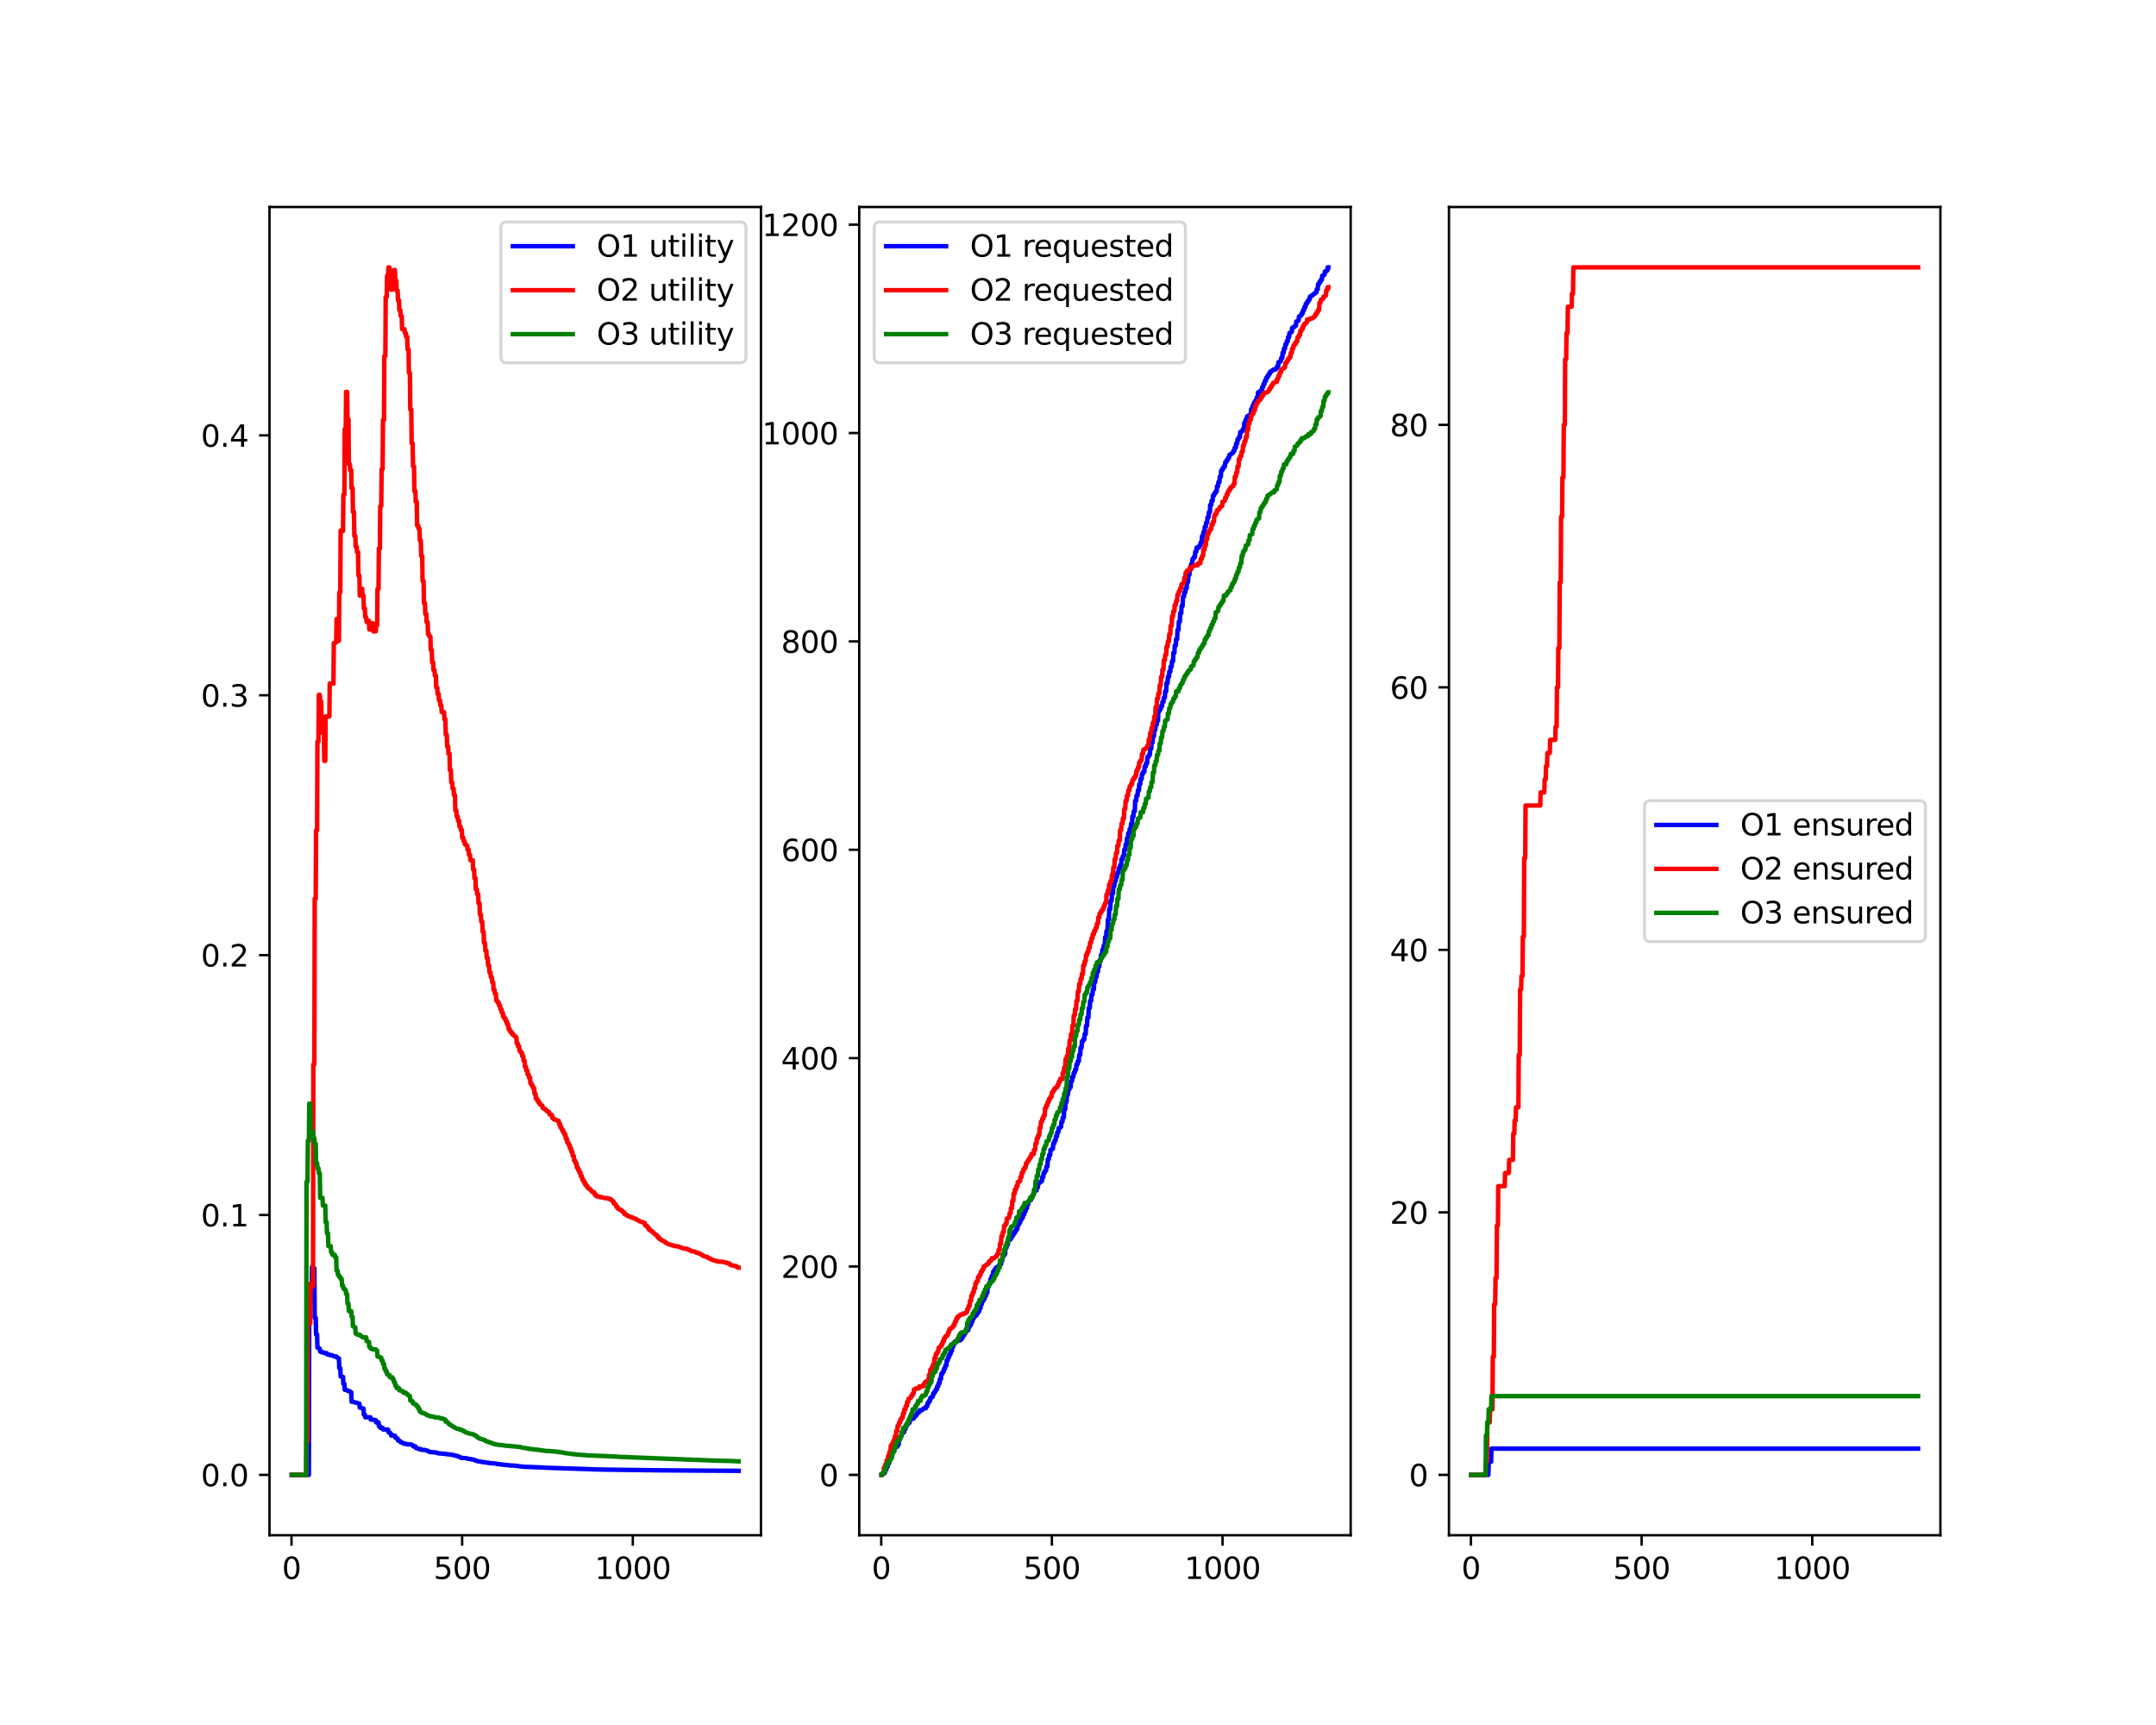 <?xml version="1.0" encoding="utf-8" standalone="no"?>
<!DOCTYPE svg PUBLIC "-//W3C//DTD SVG 1.1//EN"
  "http://www.w3.org/Graphics/SVG/1.1/DTD/svg11.dtd">
<svg xmlns:xlink="http://www.w3.org/1999/xlink" width="720pt" height="576pt" viewBox="0 0 720 576" xmlns="http://www.w3.org/2000/svg" version="1.1">
 <defs>
  <style type="text/css">*{stroke-linejoin: round; stroke-linecap: butt}</style>
 </defs>
 <g id="figure_1">
  <g id="patch_1">
   <path d="M 0 576 
L 720 576 
L 720 0 
L 0 0 
z
" style="fill: #ffffff"/>
  </g>
  <g id="axes_1">
   <g id="patch_2">
    <path d="M 90 512.64 
L 254.118 512.64 
L 254.118 69.12 
L 90 69.12 
z
" style="fill: #ffffff"/>
   </g>
   <g id="matplotlib.axis_1">
    <g id="xtick_1">
     <g id="line2d_1">
      <defs>
       <path id="mc810e394d2" d="M 0 0 
L 0 3.5 
" style="stroke: #000000; stroke-width: 0.8"/>
      </defs>
      <g>
       <use xlink:href="#mc810e394d2" x="97.346" y="512.64" style="stroke: #000000; stroke-width: 0.8"/>
      </g>
     </g>
     <g id="text_1">
      <!-- 0 -->
      <g transform="translate(94.165 527.238) scale(0.1 -0.1)">
       <defs>
        <path id="DejaVuSans-30" d="M 2034 4250 
Q 1547 4250 1301 3770 
Q 1056 3291 1056 2328 
Q 1056 1369 1301 889 
Q 1547 409 2034 409 
Q 2525 409 2770 889 
Q 3016 1369 3016 2328 
Q 3016 3291 2770 3770 
Q 2525 4250 2034 4250 
z
M 2034 4750 
Q 2819 4750 3233 4129 
Q 3647 3509 3647 2328 
Q 3647 1150 3233 529 
Q 2819 -91 2034 -91 
Q 1250 -91 836 529 
Q 422 1150 422 2328 
Q 422 3509 836 4129 
Q 1250 4750 2034 4750 
z
" transform="scale(0.016)"/>
       </defs>
       <use xlink:href="#DejaVuSans-30"/>
      </g>
     </g>
    </g>
    <g id="xtick_2">
     <g id="line2d_2">
      <g>
       <use xlink:href="#mc810e394d2" x="154.335" y="512.64" style="stroke: #000000; stroke-width: 0.8"/>
      </g>
     </g>
     <g id="text_2">
      <!-- 500 -->
      <g transform="translate(144.791 527.238) scale(0.1 -0.1)">
       <defs>
        <path id="DejaVuSans-35" d="M 691 4666 
L 3169 4666 
L 3169 4134 
L 1269 4134 
L 1269 2991 
Q 1406 3038 1543 3061 
Q 1681 3084 1819 3084 
Q 2600 3084 3056 2656 
Q 3513 2228 3513 1497 
Q 3513 744 3044 326 
Q 2575 -91 1722 -91 
Q 1428 -91 1123 -41 
Q 819 9 494 109 
L 494 744 
Q 775 591 1075 516 
Q 1375 441 1709 441 
Q 2250 441 2565 725 
Q 2881 1009 2881 1497 
Q 2881 1984 2565 2268 
Q 2250 2553 1709 2553 
Q 1456 2553 1204 2497 
Q 953 2441 691 2322 
L 691 4666 
z
" transform="scale(0.016)"/>
       </defs>
       <use xlink:href="#DejaVuSans-35"/>
       <use xlink:href="#DejaVuSans-30" x="63.623"/>
       <use xlink:href="#DejaVuSans-30" x="127.246"/>
      </g>
     </g>
    </g>
    <g id="xtick_3">
     <g id="line2d_3">
      <g>
       <use xlink:href="#mc810e394d2" x="211.324" y="512.64" style="stroke: #000000; stroke-width: 0.8"/>
      </g>
     </g>
     <g id="text_3">
      <!-- 1000 -->
      <g transform="translate(198.599 527.238) scale(0.1 -0.1)">
       <defs>
        <path id="DejaVuSans-31" d="M 794 531 
L 1825 531 
L 1825 4091 
L 703 3866 
L 703 4441 
L 1819 4666 
L 2450 4666 
L 2450 531 
L 3481 531 
L 3481 0 
L 794 0 
L 794 531 
z
" transform="scale(0.016)"/>
       </defs>
       <use xlink:href="#DejaVuSans-31"/>
       <use xlink:href="#DejaVuSans-30" x="63.623"/>
       <use xlink:href="#DejaVuSans-30" x="127.246"/>
       <use xlink:href="#DejaVuSans-30" x="190.869"/>
      </g>
     </g>
    </g>
   </g>
   <g id="matplotlib.axis_2">
    <g id="ytick_1">
     <g id="line2d_4">
      <defs>
       <path id="mfef6a464ab" d="M 0 0 
L -3.5 0 
" style="stroke: #000000; stroke-width: 0.8"/>
      </defs>
      <g>
       <use xlink:href="#mfef6a464ab" x="90" y="492.48" style="stroke: #000000; stroke-width: 0.8"/>
      </g>
     </g>
     <g id="text_4">
      <!-- 0.0 -->
      <g transform="translate(67.097 496.279) scale(0.1 -0.1)">
       <defs>
        <path id="DejaVuSans-2e" d="M 684 794 
L 1344 794 
L 1344 0 
L 684 0 
L 684 794 
z
" transform="scale(0.016)"/>
       </defs>
       <use xlink:href="#DejaVuSans-30"/>
       <use xlink:href="#DejaVuSans-2e" x="63.623"/>
       <use xlink:href="#DejaVuSans-30" x="95.41"/>
      </g>
     </g>
    </g>
    <g id="ytick_2">
     <g id="line2d_5">
      <g>
       <use xlink:href="#mfef6a464ab" x="90" y="405.706" style="stroke: #000000; stroke-width: 0.8"/>
      </g>
     </g>
     <g id="text_5">
      <!-- 0.1 -->
      <g transform="translate(67.097 409.505) scale(0.1 -0.1)">
       <use xlink:href="#DejaVuSans-30"/>
       <use xlink:href="#DejaVuSans-2e" x="63.623"/>
       <use xlink:href="#DejaVuSans-31" x="95.41"/>
      </g>
     </g>
    </g>
    <g id="ytick_3">
     <g id="line2d_6">
      <g>
       <use xlink:href="#mfef6a464ab" x="90" y="318.931" style="stroke: #000000; stroke-width: 0.8"/>
      </g>
     </g>
     <g id="text_6">
      <!-- 0.2 -->
      <g transform="translate(67.097 322.73) scale(0.1 -0.1)">
       <defs>
        <path id="DejaVuSans-32" d="M 1228 531 
L 3431 531 
L 3431 0 
L 469 0 
L 469 531 
Q 828 903 1448 1529 
Q 2069 2156 2228 2338 
Q 2531 2678 2651 2914 
Q 2772 3150 2772 3378 
Q 2772 3750 2511 3984 
Q 2250 4219 1831 4219 
Q 1534 4219 1204 4116 
Q 875 4013 500 3803 
L 500 4441 
Q 881 4594 1212 4672 
Q 1544 4750 1819 4750 
Q 2544 4750 2975 4387 
Q 3406 4025 3406 3419 
Q 3406 3131 3298 2873 
Q 3191 2616 2906 2266 
Q 2828 2175 2409 1742 
Q 1991 1309 1228 531 
z
" transform="scale(0.016)"/>
       </defs>
       <use xlink:href="#DejaVuSans-30"/>
       <use xlink:href="#DejaVuSans-2e" x="63.623"/>
       <use xlink:href="#DejaVuSans-32" x="95.41"/>
      </g>
     </g>
    </g>
    <g id="ytick_4">
     <g id="line2d_7">
      <g>
       <use xlink:href="#mfef6a464ab" x="90" y="232.157" style="stroke: #000000; stroke-width: 0.8"/>
      </g>
     </g>
     <g id="text_7">
      <!-- 0.3 -->
      <g transform="translate(67.097 235.956) scale(0.1 -0.1)">
       <defs>
        <path id="DejaVuSans-33" d="M 2597 2516 
Q 3050 2419 3304 2112 
Q 3559 1806 3559 1356 
Q 3559 666 3084 287 
Q 2609 -91 1734 -91 
Q 1441 -91 1130 -33 
Q 819 25 488 141 
L 488 750 
Q 750 597 1062 519 
Q 1375 441 1716 441 
Q 2309 441 2620 675 
Q 2931 909 2931 1356 
Q 2931 1769 2642 2001 
Q 2353 2234 1838 2234 
L 1294 2234 
L 1294 2753 
L 1863 2753 
Q 2328 2753 2575 2939 
Q 2822 3125 2822 3475 
Q 2822 3834 2567 4026 
Q 2313 4219 1838 4219 
Q 1578 4219 1281 4162 
Q 984 4106 628 3988 
L 628 4550 
Q 988 4650 1302 4700 
Q 1616 4750 1894 4750 
Q 2613 4750 3031 4423 
Q 3450 4097 3450 3541 
Q 3450 3153 3228 2886 
Q 3006 2619 2597 2516 
z
" transform="scale(0.016)"/>
       </defs>
       <use xlink:href="#DejaVuSans-30"/>
       <use xlink:href="#DejaVuSans-2e" x="63.623"/>
       <use xlink:href="#DejaVuSans-33" x="95.41"/>
      </g>
     </g>
    </g>
    <g id="ytick_5">
     <g id="line2d_8">
      <g>
       <use xlink:href="#mfef6a464ab" x="90" y="145.382" style="stroke: #000000; stroke-width: 0.8"/>
      </g>
     </g>
     <g id="text_8">
      <!-- 0.4 -->
      <g transform="translate(67.097 149.182) scale(0.1 -0.1)">
       <defs>
        <path id="DejaVuSans-34" d="M 2419 4116 
L 825 1625 
L 2419 1625 
L 2419 4116 
z
M 2253 4666 
L 3047 4666 
L 3047 1625 
L 3713 1625 
L 3713 1100 
L 3047 1100 
L 3047 0 
L 2419 0 
L 2419 1100 
L 313 1100 
L 313 1709 
L 2253 4666 
z
" transform="scale(0.016)"/>
       </defs>
       <use xlink:href="#DejaVuSans-30"/>
       <use xlink:href="#DejaVuSans-2e" x="63.623"/>
       <use xlink:href="#DejaVuSans-34" x="95.41"/>
      </g>
     </g>
    </g>
   </g>
   <g id="line2d_9">
    <path d="M 97.46 492.48 
L 103.159 492.48 
L 103.273 434.63 
L 104.071 434.63 
L 104.185 423.06 
L 104.527 423.06 
L 104.755 423.505 
L 104.982 423.505 
L 105.096 440.034 
L 105.438 440.034 
L 105.552 445.611 
L 105.894 445.611 
L 106.008 450.011 
L 106.35 450.011 
L 106.578 450.367 
L 106.806 450.367 
L 106.92 451.302 
L 107.262 451.302 
L 107.49 451.576 
L 108.174 451.576 
L 108.402 451.834 
L 109.086 451.834 
L 109.314 452.307 
L 109.998 452.307 
L 110.225 452.524 
L 110.909 452.524 
L 111.137 452.73 
L 111.365 452.73 
L 111.593 452.925 
L 112.277 452.925 
L 112.505 453.286 
L 112.733 453.286 
L 112.961 453.615 
L 113.189 453.615 
L 113.303 456.828 
L 113.645 456.828 
L 113.759 459.611 
L 114.101 459.611 
L 114.329 459.757 
L 114.557 459.757 
L 114.671 462.088 
L 115.013 462.088 
L 115.127 464.076 
L 115.468 464.076 
L 115.696 464.204 
L 115.924 464.204 
L 116.152 464.445 
L 116.38 464.445 
L 116.608 464.559 
L 116.836 464.559 
L 117.064 464.874 
L 117.292 464.874 
L 117.406 468.032 
L 118.204 468.122 
L 118.432 468.294 
L 119.116 468.376 
L 119.344 468.532 
L 119.572 468.532 
L 119.8 468.677 
L 120.028 468.677 
L 120.142 470.019 
L 120.484 470.019 
L 120.712 470.21 
L 120.939 470.21 
L 121.167 470.328 
L 121.395 470.328 
L 121.509 472.337 
L 121.851 472.337 
L 121.965 473.239 
L 123.675 473.239 
L 123.789 474 
L 125.043 474.109 
L 125.271 474.212 
L 125.499 474.212 
L 125.613 474.95 
L 126.41 474.95 
L 126.524 476.196 
L 126.866 476.196 
L 126.98 476.767 
L 127.778 476.767 
L 127.892 477.294 
L 129.602 477.383 
L 129.716 478.24 
L 130.058 478.24 
L 130.286 478.622 
L 130.514 478.622 
L 130.628 479.311 
L 131.881 479.395 
L 131.995 480.038 
L 132.337 480.038 
L 132.565 480.352 
L 132.793 480.352 
L 132.907 481.002 
L 133.249 481.002 
L 133.477 481.267 
L 133.705 481.267 
L 133.933 481.69 
L 134.617 481.791 
L 134.845 482.081 
L 135.529 482.081 
L 135.757 482.267 
L 137.352 482.327 
L 137.58 482.561 
L 137.808 482.561 
L 138.036 482.945 
L 138.72 482.972 
L 138.834 483.489 
L 139.176 483.489 
L 139.404 483.648 
L 139.632 483.648 
L 139.86 483.871 
L 140.544 483.871 
L 140.772 484.112 
L 141.912 484.158 
L 142.139 484.293 
L 142.367 484.293 
L 142.595 484.424 
L 142.823 484.424 
L 143.051 484.651 
L 143.279 484.651 
L 143.507 484.843 
L 144.647 484.904 
L 144.989 484.963 
L 145.559 484.982 
L 145.787 485.091 
L 146.015 485.091 
L 146.243 485.264 
L 147.382 485.364 
L 147.838 485.399 
L 150.346 485.688 
L 151.03 485.762 
L 151.258 485.849 
L 151.486 485.849 
L 151.714 486.017 
L 152.398 486.046 
L 152.625 486.204 
L 152.853 486.204 
L 153.081 486.411 
L 153.309 486.411 
L 153.537 486.59 
L 153.765 486.59 
L 153.993 486.804 
L 155.133 486.869 
L 155.475 486.916 
L 156.045 486.986 
L 156.273 487.086 
L 156.957 487.182 
L 157.299 487.223 
L 157.413 487.223 
L 157.641 487.351 
L 158.324 487.399 
L 158.552 487.606 
L 158.78 487.606 
L 159.008 487.754 
L 159.236 487.754 
L 159.464 487.919 
L 160.148 488.009 
L 160.49 488.059 
L 161.06 488.165 
L 161.288 488.231 
L 161.972 488.296 
L 162.314 488.358 
L 163.339 488.465 
L 163.567 488.564 
L 165.163 488.656 
L 165.505 488.712 
L 166.075 488.809 
L 166.303 488.878 
L 166.987 488.945 
L 167.329 489.004 
L 168.355 489.103 
L 168.696 489.163 
L 169.722 489.24 
L 170.292 489.322 
L 172.002 489.416 
L 172.344 489.466 
L 172.914 489.513 
L 173.142 489.58 
L 174.281 489.691 
L 174.851 489.766 
L 177.473 489.857 
L 178.043 489.894 
L 180.664 489.994 
L 181.918 490.056 
L 183.856 490.148 
L 184.653 490.182 
L 187.959 490.272 
L 188.643 490.323 
L 192.518 490.421 
L 193.202 490.461 
L 196.621 490.565 
L 197.875 490.621 
L 202.092 490.724 
L 203.46 490.743 
L 220.215 490.954 
L 234.462 491.061 
L 236.97 491.076 
L 246.658 491.131 
L 246.658 491.131 
" clip-path="url(#p0c96f15548)" style="fill: none; stroke: #0000ff; stroke-width: 1.5; stroke-linecap: square"/>
   </g>
   <g id="line2d_10">
    <path d="M 97.46 492.48 
L 102.247 492.48 
L 102.361 481.355 
L 102.703 481.355 
L 102.817 440.829 
L 103.159 440.829 
L 103.273 441.897 
L 103.615 441.897 
L 103.729 428.529 
L 104.071 428.529 
L 104.185 429.526 
L 104.527 429.526 
L 104.641 355.406 
L 104.982 355.406 
L 105.096 300.109 
L 105.438 300.109 
L 105.552 277.32 
L 105.894 277.32 
L 106.008 247.634 
L 106.35 247.634 
L 106.464 232.039 
L 106.806 232.039 
L 106.92 234.223 
L 107.262 234.223 
L 107.376 239.748 
L 107.718 239.748 
L 107.832 244.866 
L 108.174 244.866 
L 108.288 254.06 
L 108.63 254.06 
L 108.744 239.227 
L 109.998 239.227 
L 110.112 228.252 
L 111.365 228.252 
L 111.479 214.733 
L 111.821 214.733 
L 112.049 214.542 
L 112.277 214.542 
L 112.391 206.714 
L 112.733 206.714 
L 112.847 213.945 
L 113.189 213.945 
L 113.303 197.829 
L 113.645 197.829 
L 113.759 177.156 
L 114.101 177.156 
L 114.329 177.316 
L 114.557 177.316 
L 114.671 165.21 
L 115.013 165.21 
L 115.127 143.262 
L 115.468 143.262 
L 115.582 130.844 
L 115.924 130.844 
L 116.038 139.959 
L 116.38 139.959 
L 116.494 154.944 
L 116.836 154.944 
L 116.95 156.966 
L 117.292 156.966 
L 117.406 162.98 
L 117.748 162.98 
L 117.862 170.926 
L 118.204 170.926 
L 118.318 178.925 
L 118.66 178.925 
L 118.774 182.571 
L 119.116 182.571 
L 119.23 184.317 
L 119.572 184.317 
L 119.686 192.174 
L 120.028 192.174 
L 120.142 198.861 
L 120.484 198.861 
L 120.598 196.568 
L 120.939 196.568 
L 121.053 198.861 
L 121.395 198.861 
L 121.509 203.148 
L 121.851 203.148 
L 121.965 206.066 
L 122.307 206.066 
L 122.421 207.659 
L 122.763 207.659 
L 122.991 207.311 
L 123.219 207.311 
L 123.333 210.204 
L 123.675 210.204 
L 123.789 208.138 
L 124.587 208.138 
L 124.701 210.808 
L 125.499 210.808 
L 125.613 208.794 
L 125.955 208.794 
L 126.068 196.674 
L 126.41 196.674 
L 126.524 183.181 
L 126.866 183.181 
L 126.98 169.007 
L 127.322 169.007 
L 127.436 156.64 
L 127.778 156.64 
L 127.892 140.233 
L 128.234 140.233 
L 128.348 118.906 
L 128.69 118.906 
L 128.804 99.162 
L 129.146 99.162 
L 129.26 92.087 
L 129.602 92.087 
L 129.716 89.28 
L 130.058 89.28 
L 130.172 92.357 
L 130.514 92.357 
L 130.628 96.735 
L 130.97 96.735 
L 131.084 94.426 
L 131.425 94.426 
L 131.539 90.172 
L 131.881 90.172 
L 131.995 93.699 
L 132.337 93.699 
L 132.451 97.059 
L 132.793 97.059 
L 132.907 100.262 
L 133.249 100.262 
L 133.363 103.594 
L 133.705 103.594 
L 133.819 105.52 
L 134.161 105.52 
L 134.275 109.895 
L 135.073 109.895 
L 135.187 111.186 
L 135.529 111.186 
L 135.643 112.453 
L 135.985 112.453 
L 136.099 116.616 
L 136.441 116.616 
L 136.555 124.501 
L 136.896 124.501 
L 137.01 136.732 
L 137.352 136.732 
L 137.466 148.027 
L 137.808 148.027 
L 137.922 155.746 
L 138.264 155.746 
L 138.378 163.995 
L 138.72 163.995 
L 138.834 167.557 
L 139.176 167.557 
L 139.29 175.473 
L 139.632 175.473 
L 139.746 176.506 
L 140.088 176.506 
L 140.202 180.462 
L 140.544 180.462 
L 140.658 185.673 
L 141 185.673 
L 141.114 194.017 
L 141.456 194.017 
L 141.57 201.385 
L 141.912 201.385 
L 142.025 205.014 
L 142.367 205.014 
L 142.481 207.77 
L 142.823 207.77 
L 142.937 211.8 
L 143.279 211.8 
L 143.393 212.514 
L 143.735 212.514 
L 143.849 216.985 
L 144.191 216.985 
L 144.305 221.205 
L 144.647 221.205 
L 144.761 223.76 
L 145.103 223.76 
L 145.217 225.589 
L 145.559 225.589 
L 145.673 229.559 
L 146.015 229.559 
L 146.129 231.713 
L 146.471 231.713 
L 146.585 233.813 
L 146.927 233.813 
L 147.041 235.464 
L 147.382 235.464 
L 147.496 237.772 
L 148.294 237.772 
L 148.408 240.202 
L 148.75 240.202 
L 148.864 245.316 
L 149.206 245.316 
L 149.32 249.273 
L 149.662 249.273 
L 149.776 251.667 
L 150.118 251.667 
L 150.232 257.15 
L 150.574 257.15 
L 150.688 261.242 
L 151.03 261.242 
L 151.144 263.325 
L 151.486 263.325 
L 151.6 265.515 
L 151.942 265.515 
L 152.056 270.654 
L 152.398 270.654 
L 152.512 272.612 
L 152.853 272.612 
L 152.967 274.07 
L 153.309 274.07 
L 153.423 275.98 
L 153.765 275.98 
L 153.879 277.14 
L 154.221 277.14 
L 154.335 279.657 
L 154.677 279.657 
L 154.791 280.816 
L 155.133 280.816 
L 155.247 281.957 
L 155.589 281.957 
L 155.817 282.405 
L 156.045 282.405 
L 156.159 283.728 
L 156.501 283.728 
L 156.615 285.426 
L 156.957 285.426 
L 157.071 287.215 
L 157.869 287.215 
L 157.982 290.309 
L 158.324 290.309 
L 158.438 293.218 
L 158.78 293.218 
L 158.894 296.941 
L 159.236 296.941 
L 159.35 298.549 
L 159.692 298.549 
L 159.806 301.613 
L 160.148 301.613 
L 160.262 305.368 
L 160.604 305.368 
L 160.718 307.736 
L 161.06 307.736 
L 161.174 311.116 
L 161.516 311.116 
L 161.63 314.815 
L 161.972 314.815 
L 162.086 317.447 
L 162.428 317.447 
L 162.542 319.889 
L 162.884 319.889 
L 162.998 322.387 
L 163.339 322.387 
L 163.453 324.705 
L 163.795 324.705 
L 163.909 326.282 
L 164.251 326.282 
L 164.365 327.983 
L 164.707 327.983 
L 164.821 330.515 
L 165.163 330.515 
L 165.277 331.865 
L 165.619 331.865 
L 165.733 334.11 
L 166.075 334.11 
L 166.189 334.729 
L 166.531 334.729 
L 166.645 335.762 
L 166.987 335.762 
L 167.101 336.984 
L 167.443 336.984 
L 167.557 338.111 
L 167.899 338.111 
L 168.013 339.467 
L 168.355 339.467 
L 168.469 340.134 
L 168.81 340.134 
L 168.924 341.037 
L 169.266 341.037 
L 169.38 342.102 
L 169.722 342.102 
L 169.836 343.592 
L 170.178 343.592 
L 170.292 344.378 
L 170.634 344.378 
L 170.748 344.935 
L 171.09 344.935 
L 171.204 345.485 
L 171.546 345.485 
L 171.774 345.948 
L 172.002 345.948 
L 172.23 346.398 
L 172.458 346.398 
L 172.572 348.414 
L 172.914 348.414 
L 173.028 349.43 
L 173.37 349.43 
L 173.484 350.933 
L 173.825 350.933 
L 173.939 351.487 
L 174.281 351.487 
L 174.395 352.649 
L 174.737 352.649 
L 174.851 354.191 
L 175.193 354.191 
L 175.307 356.197 
L 175.649 356.197 
L 175.763 357.458 
L 176.105 357.458 
L 176.219 358.806 
L 176.561 358.806 
L 176.675 359.844 
L 177.017 359.844 
L 177.131 361.739 
L 177.473 361.739 
L 177.587 362.518 
L 177.929 362.518 
L 178.043 363.371 
L 178.385 363.371 
L 178.499 365.2 
L 178.841 365.2 
L 178.955 366.78 
L 179.296 366.78 
L 179.41 367.435 
L 179.752 367.435 
L 179.866 368.177 
L 180.208 368.177 
L 180.322 368.817 
L 180.664 368.817 
L 180.892 369.183 
L 181.12 369.183 
L 181.234 369.999 
L 181.576 369.999 
L 181.804 370.31 
L 182.032 370.31 
L 182.26 370.667 
L 182.488 370.667 
L 182.716 371.087 
L 182.944 371.087 
L 183.172 371.331 
L 183.4 371.331 
L 183.514 372.103 
L 183.856 372.103 
L 184.084 372.26 
L 184.312 372.26 
L 184.425 373.293 
L 184.767 373.293 
L 184.995 373.782 
L 185.679 373.857 
L 185.907 374.115 
L 186.135 374.115 
L 186.363 374.263 
L 186.591 374.263 
L 186.705 375.346 
L 187.047 375.346 
L 187.161 376.409 
L 187.503 376.409 
L 187.617 377.244 
L 187.959 377.244 
L 188.073 378.092 
L 188.415 378.092 
L 188.529 378.941 
L 188.871 378.941 
L 188.985 380.269 
L 189.327 380.269 
L 189.441 381.525 
L 189.782 381.525 
L 189.896 382.28 
L 190.238 382.28 
L 190.352 383.47 
L 190.694 383.47 
L 190.808 384.634 
L 191.15 384.634 
L 191.264 385.954 
L 191.606 385.954 
L 191.72 387.508 
L 192.062 387.508 
L 192.176 388.421 
L 192.518 388.421 
L 192.632 389.83 
L 192.974 389.83 
L 193.088 390.692 
L 193.43 390.692 
L 193.544 391.636 
L 193.886 391.636 
L 194 392.742 
L 194.342 392.742 
L 194.456 393.87 
L 194.798 393.87 
L 194.912 394.659 
L 195.253 394.659 
L 195.367 395.482 
L 195.709 395.482 
L 195.823 395.998 
L 196.165 395.998 
L 196.279 396.714 
L 196.621 396.714 
L 196.849 397.061 
L 197.077 397.061 
L 197.305 397.496 
L 197.533 397.496 
L 197.761 397.988 
L 197.989 397.988 
L 198.217 398.129 
L 198.445 398.129 
L 198.559 398.828 
L 198.901 398.828 
L 199.015 399.363 
L 199.357 399.363 
L 199.585 399.554 
L 200.269 399.554 
L 200.496 399.798 
L 201.18 399.798 
L 201.408 399.939 
L 201.636 399.939 
L 201.864 400.073 
L 203.004 400.073 
L 203.232 400.338 
L 203.916 400.338 
L 204.144 400.794 
L 204.372 400.794 
L 204.6 401.116 
L 204.828 401.116 
L 204.942 401.818 
L 205.284 401.818 
L 205.512 402.269 
L 205.739 402.269 
L 205.853 402.978 
L 206.195 402.978 
L 206.309 403.537 
L 206.651 403.537 
L 206.879 403.914 
L 207.107 403.914 
L 207.335 404.089 
L 207.563 404.089 
L 207.791 404.512 
L 208.019 404.512 
L 208.247 404.876 
L 208.475 404.876 
L 208.589 405.461 
L 208.931 405.461 
L 209.159 405.699 
L 209.387 405.699 
L 209.615 406.052 
L 209.843 406.052 
L 210.071 406.167 
L 210.299 406.167 
L 210.527 406.396 
L 210.755 406.396 
L 210.982 406.51 
L 211.21 406.51 
L 211.438 406.775 
L 211.666 406.775 
L 211.894 406.887 
L 212.122 406.887 
L 212.35 407.159 
L 212.578 407.159 
L 212.806 407.369 
L 213.034 407.369 
L 213.262 407.647 
L 213.49 407.647 
L 213.718 407.882 
L 213.946 407.882 
L 214.174 408.047 
L 214.858 408.156 
L 215.086 408.379 
L 215.314 408.379 
L 215.428 409.139 
L 215.77 409.139 
L 215.998 409.461 
L 216.225 409.461 
L 216.339 410.027 
L 216.681 410.027 
L 216.795 410.699 
L 217.137 410.699 
L 217.365 410.997 
L 217.593 410.997 
L 217.821 411.36 
L 218.049 411.36 
L 218.277 411.813 
L 218.505 411.813 
L 218.733 412.167 
L 218.961 412.167 
L 219.189 412.452 
L 219.417 412.452 
L 219.531 413.026 
L 219.873 413.026 
L 219.987 413.556 
L 220.329 413.556 
L 220.557 413.886 
L 220.785 413.886 
L 221.013 414.214 
L 221.241 414.214 
L 221.469 414.404 
L 221.696 414.404 
L 221.924 414.693 
L 222.152 414.693 
L 222.38 415.022 
L 222.608 415.022 
L 222.836 415.296 
L 223.064 415.296 
L 223.292 415.488 
L 223.976 415.576 
L 224.204 415.758 
L 224.432 415.758 
L 224.66 415.896 
L 224.888 415.896 
L 225.116 416.069 
L 226.256 416.155 
L 226.484 416.241 
L 226.712 416.241 
L 226.939 416.419 
L 227.167 416.419 
L 227.395 416.597 
L 227.623 416.597 
L 227.851 416.773 
L 228.079 416.773 
L 228.307 416.901 
L 229.447 416.985 
L 229.675 417.203 
L 229.903 417.203 
L 230.131 417.42 
L 230.359 417.42 
L 230.587 417.636 
L 230.815 417.636 
L 231.043 417.812 
L 231.727 417.854 
L 231.955 417.943 
L 232.182 417.943 
L 232.41 418.244 
L 232.638 418.244 
L 232.866 418.367 
L 233.094 418.367 
L 233.322 418.535 
L 233.55 418.535 
L 233.778 418.703 
L 234.006 418.703 
L 234.234 418.996 
L 234.462 418.996 
L 234.69 419.282 
L 234.918 419.282 
L 235.146 419.487 
L 235.374 419.487 
L 235.602 419.607 
L 235.83 419.607 
L 236.058 419.763 
L 236.286 419.763 
L 236.514 420.09 
L 236.742 420.09 
L 236.97 420.249 
L 237.198 420.249 
L 237.425 420.525 
L 237.653 420.525 
L 237.881 420.677 
L 238.109 420.677 
L 238.337 420.839 
L 238.565 420.839 
L 238.793 420.995 
L 239.477 421.07 
L 239.705 421.259 
L 241.301 421.333 
L 241.529 421.413 
L 242.213 421.486 
L 242.441 421.632 
L 242.669 421.632 
L 242.896 421.777 
L 243.124 421.777 
L 243.352 421.889 
L 243.58 421.889 
L 243.808 422.309 
L 244.036 422.309 
L 244.264 422.498 
L 244.948 422.576 
L 245.176 422.685 
L 245.86 422.763 
L 246.088 423.119 
L 246.316 423.119 
L 246.544 423.295 
L 246.658 423.295 
L 246.658 423.295 
" clip-path="url(#p0c96f15548)" style="fill: none; stroke: #ff0000; stroke-width: 1.5; stroke-linecap: square"/>
   </g>
   <g id="line2d_11">
    <path d="M 97.46 492.48 
L 102.247 492.48 
L 102.361 394.614 
L 102.703 394.614 
L 102.817 380.913 
L 103.159 380.913 
L 103.273 368.517 
L 103.615 368.517 
L 103.729 378.847 
L 104.071 378.847 
L 104.185 377.899 
L 104.527 377.899 
L 104.641 379.995 
L 104.982 379.995 
L 105.096 381.923 
L 105.438 381.923 
L 105.552 388.351 
L 105.894 388.351 
L 106.008 390.131 
L 106.35 390.131 
L 106.464 391.779 
L 106.806 391.779 
L 106.92 399.993 
L 107.718 399.993 
L 107.832 402.567 
L 108.63 402.567 
L 108.744 408.116 
L 109.086 408.116 
L 109.2 411.824 
L 109.542 411.824 
L 109.656 416.098 
L 110.453 416.098 
L 110.567 418.102 
L 110.909 418.102 
L 111.023 419.02 
L 111.821 419.02 
L 111.935 419.889 
L 112.277 419.889 
L 112.391 424.247 
L 112.733 424.247 
L 112.847 425.694 
L 113.189 425.694 
L 113.303 426.366 
L 113.645 426.366 
L 113.759 427.007 
L 114.101 427.007 
L 114.215 429.297 
L 114.557 429.297 
L 114.671 430.302 
L 115.013 430.302 
L 115.241 430.774 
L 115.468 430.774 
L 115.582 432.084 
L 115.924 432.084 
L 116.038 435.288 
L 116.38 435.288 
L 116.494 437.79 
L 117.292 437.79 
L 117.406 439.681 
L 117.748 439.681 
L 117.862 442.895 
L 118.204 442.895 
L 118.432 443.257 
L 118.66 443.257 
L 118.774 445.323 
L 119.116 445.323 
L 119.344 445.649 
L 120.028 445.649 
L 120.256 445.965 
L 120.484 445.965 
L 120.712 446.271 
L 120.939 446.271 
L 121.167 446.568 
L 122.307 446.568 
L 122.421 447.82 
L 122.763 447.82 
L 122.991 448.107 
L 123.219 448.107 
L 123.333 449.798 
L 123.675 449.798 
L 123.789 450.313 
L 124.131 450.313 
L 124.359 450.56 
L 125.499 450.56 
L 125.727 451.032 
L 125.955 451.032 
L 126.068 452.949 
L 126.41 452.949 
L 126.638 453.152 
L 126.866 453.152 
L 127.094 453.35 
L 127.322 453.35 
L 127.436 454.314 
L 127.778 454.314 
L 127.892 455.397 
L 128.234 455.397 
L 128.348 456.986 
L 128.69 456.986 
L 128.804 457.886 
L 129.146 457.886 
L 129.26 458.913 
L 129.602 458.913 
L 129.83 459.087 
L 130.058 459.087 
L 130.172 459.879 
L 130.97 459.879 
L 131.084 460.462 
L 131.425 460.462 
L 131.539 461.526 
L 131.881 461.526 
L 131.995 462.637 
L 132.337 462.637 
L 132.451 463.483 
L 133.249 463.483 
L 133.363 464.244 
L 133.705 464.244 
L 133.933 464.406 
L 134.161 464.406 
L 134.389 464.564 
L 134.617 464.564 
L 134.731 465.072 
L 135.529 465.072 
L 135.757 465.408 
L 135.985 465.408 
L 136.213 465.879 
L 136.441 465.879 
L 136.668 466.185 
L 136.896 466.185 
L 137.01 467.674 
L 137.352 467.674 
L 137.58 467.91 
L 137.808 467.91 
L 137.922 468.641 
L 138.264 468.641 
L 138.492 468.851 
L 138.72 468.851 
L 138.948 469.191 
L 139.176 469.191 
L 139.29 469.709 
L 139.632 469.709 
L 139.746 470.454 
L 140.088 470.454 
L 140.202 471.343 
L 140.544 471.343 
L 140.772 471.754 
L 141 471.754 
L 141.228 471.871 
L 141.456 471.871 
L 141.684 471.986 
L 141.912 471.986 
L 142.139 472.237 
L 142.367 472.237 
L 142.595 472.561 
L 142.823 472.561 
L 143.051 472.696 
L 143.279 472.696 
L 143.507 472.902 
L 144.191 472.902 
L 144.419 473.033 
L 145.103 473.133 
L 145.331 473.328 
L 146.471 473.328 
L 146.699 473.455 
L 146.927 473.455 
L 147.155 473.673 
L 147.838 473.673 
L 148.066 473.857 
L 148.294 473.857 
L 148.522 474.035 
L 148.75 474.035 
L 148.864 474.723 
L 149.206 474.723 
L 149.434 475.021 
L 149.662 475.021 
L 149.89 475.511 
L 150.118 475.511 
L 150.346 475.798 
L 150.574 475.798 
L 150.802 476.094 
L 151.03 476.094 
L 151.258 476.417 
L 151.486 476.417 
L 151.714 476.678 
L 151.942 476.678 
L 152.17 476.893 
L 152.398 476.893 
L 152.625 477.065 
L 153.309 477.126 
L 153.537 477.388 
L 154.221 477.445 
L 154.449 477.695 
L 154.677 477.695 
L 154.905 477.906 
L 155.133 477.906 
L 155.361 478.235 
L 155.589 478.235 
L 155.817 478.39 
L 156.045 478.39 
L 156.273 478.58 
L 156.957 478.648 
L 157.185 478.795 
L 157.869 478.861 
L 158.096 479.037 
L 158.324 479.037 
L 158.552 479.314 
L 158.78 479.314 
L 159.008 479.541 
L 159.236 479.541 
L 159.464 480.037 
L 159.692 480.037 
L 159.92 480.219 
L 160.148 480.219 
L 160.376 480.481 
L 161.06 480.523 
L 161.288 480.731 
L 161.516 480.731 
L 161.744 480.849 
L 161.972 480.849 
L 162.2 481.211 
L 162.428 481.211 
L 162.656 481.349 
L 162.884 481.349 
L 163.112 481.522 
L 163.339 481.522 
L 163.567 481.679 
L 163.795 481.679 
L 164.023 481.83 
L 164.251 481.83 
L 164.479 482.012 
L 164.707 482.012 
L 164.935 482.16 
L 165.163 482.16 
L 165.391 482.313 
L 166.075 482.335 
L 166.303 482.458 
L 167.899 482.56 
L 168.127 482.636 
L 168.81 482.693 
L 169.038 482.766 
L 170.634 482.856 
L 170.862 482.927 
L 172.458 483.029 
L 172.686 483.094 
L 173.825 483.176 
L 174.053 483.3 
L 174.737 483.404 
L 174.965 483.478 
L 175.649 483.531 
L 175.877 483.639 
L 176.561 483.732 
L 176.789 483.821 
L 177.929 483.876 
L 178.157 484.002 
L 179.752 484.093 
L 179.98 484.183 
L 180.664 484.251 
L 180.892 484.326 
L 181.576 484.343 
L 181.804 484.458 
L 183.856 484.557 
L 184.198 484.61 
L 185.679 484.685 
L 185.907 484.763 
L 186.591 484.79 
L 186.819 484.912 
L 187.959 484.993 
L 188.187 485.122 
L 188.871 485.216 
L 189.213 485.264 
L 189.782 485.314 
L 190.01 485.39 
L 190.694 485.439 
L 190.922 485.518 
L 192.062 485.587 
L 192.29 485.663 
L 193.43 485.744 
L 193.772 485.797 
L 195.709 485.9 
L 195.937 485.963 
L 198.901 486.067 
L 199.927 486.132 
L 203.004 486.236 
L 203.688 486.298 
L 206.195 486.392 
L 206.765 486.462 
L 209.843 486.566 
L 210.299 486.601 
L 238.793 487.719 
L 243.124 487.821 
L 244.378 487.854 
L 246.658 487.954 
L 246.658 487.954 
" clip-path="url(#p0c96f15548)" style="fill: none; stroke: #008000; stroke-width: 1.5; stroke-linecap: square"/>
   </g>
   <g id="patch_3">
    <path d="M 90 512.64 
L 90 69.12 
" style="fill: none; stroke: #000000; stroke-width: 0.8; stroke-linejoin: miter; stroke-linecap: square"/>
   </g>
   <g id="patch_4">
    <path d="M 254.118 512.64 
L 254.118 69.12 
" style="fill: none; stroke: #000000; stroke-width: 0.8; stroke-linejoin: miter; stroke-linecap: square"/>
   </g>
   <g id="patch_5">
    <path d="M 90 512.64 
L 254.118 512.64 
" style="fill: none; stroke: #000000; stroke-width: 0.8; stroke-linejoin: miter; stroke-linecap: square"/>
   </g>
   <g id="patch_6">
    <path d="M 90 69.12 
L 254.118 69.12 
" style="fill: none; stroke: #000000; stroke-width: 0.8; stroke-linejoin: miter; stroke-linecap: square"/>
   </g>
   <g id="legend_1">
    <g id="patch_7">
     <path d="M 169.274 121.154 
L 247.118 121.154 
Q 249.118 121.154 249.118 119.154 
L 249.118 76.12 
Q 249.118 74.12 247.118 74.12 
L 169.274 74.12 
Q 167.274 74.12 167.274 76.12 
L 167.274 119.154 
Q 167.274 121.154 169.274 121.154 
z
" style="fill: #ffffff; opacity: 0.8; stroke: #cccccc; stroke-linejoin: miter"/>
    </g>
    <g id="line2d_12">
     <path d="M 171.274 82.218 
L 181.274 82.218 
L 191.274 82.218 
" style="fill: none; stroke: #0000ff; stroke-width: 1.5; stroke-linecap: square"/>
    </g>
    <g id="text_9">
     <!-- O1 utility -->
     <g transform="translate(199.274 85.718) scale(0.1 -0.1)">
      <defs>
       <path id="DejaVuSans-4f" d="M 2522 4238 
Q 1834 4238 1429 3725 
Q 1025 3213 1025 2328 
Q 1025 1447 1429 934 
Q 1834 422 2522 422 
Q 3209 422 3611 934 
Q 4013 1447 4013 2328 
Q 4013 3213 3611 3725 
Q 3209 4238 2522 4238 
z
M 2522 4750 
Q 3503 4750 4090 4092 
Q 4678 3434 4678 2328 
Q 4678 1225 4090 567 
Q 3503 -91 2522 -91 
Q 1538 -91 948 565 
Q 359 1222 359 2328 
Q 359 3434 948 4092 
Q 1538 4750 2522 4750 
z
" transform="scale(0.016)"/>
       <path id="DejaVuSans-20" transform="scale(0.016)"/>
       <path id="DejaVuSans-75" d="M 544 1381 
L 544 3500 
L 1119 3500 
L 1119 1403 
Q 1119 906 1312 657 
Q 1506 409 1894 409 
Q 2359 409 2629 706 
Q 2900 1003 2900 1516 
L 2900 3500 
L 3475 3500 
L 3475 0 
L 2900 0 
L 2900 538 
Q 2691 219 2414 64 
Q 2138 -91 1772 -91 
Q 1169 -91 856 284 
Q 544 659 544 1381 
z
M 1991 3584 
L 1991 3584 
z
" transform="scale(0.016)"/>
       <path id="DejaVuSans-74" d="M 1172 4494 
L 1172 3500 
L 2356 3500 
L 2356 3053 
L 1172 3053 
L 1172 1153 
Q 1172 725 1289 603 
Q 1406 481 1766 481 
L 2356 481 
L 2356 0 
L 1766 0 
Q 1100 0 847 248 
Q 594 497 594 1153 
L 594 3053 
L 172 3053 
L 172 3500 
L 594 3500 
L 594 4494 
L 1172 4494 
z
" transform="scale(0.016)"/>
       <path id="DejaVuSans-69" d="M 603 3500 
L 1178 3500 
L 1178 0 
L 603 0 
L 603 3500 
z
M 603 4863 
L 1178 4863 
L 1178 4134 
L 603 4134 
L 603 4863 
z
" transform="scale(0.016)"/>
       <path id="DejaVuSans-6c" d="M 603 4863 
L 1178 4863 
L 1178 0 
L 603 0 
L 603 4863 
z
" transform="scale(0.016)"/>
       <path id="DejaVuSans-79" d="M 2059 -325 
Q 1816 -950 1584 -1140 
Q 1353 -1331 966 -1331 
L 506 -1331 
L 506 -850 
L 844 -850 
Q 1081 -850 1212 -737 
Q 1344 -625 1503 -206 
L 1606 56 
L 191 3500 
L 800 3500 
L 1894 763 
L 2988 3500 
L 3597 3500 
L 2059 -325 
z
" transform="scale(0.016)"/>
      </defs>
      <use xlink:href="#DejaVuSans-4f"/>
      <use xlink:href="#DejaVuSans-31" x="78.711"/>
      <use xlink:href="#DejaVuSans-20" x="142.334"/>
      <use xlink:href="#DejaVuSans-75" x="174.121"/>
      <use xlink:href="#DejaVuSans-74" x="237.5"/>
      <use xlink:href="#DejaVuSans-69" x="276.709"/>
      <use xlink:href="#DejaVuSans-6c" x="304.492"/>
      <use xlink:href="#DejaVuSans-69" x="332.275"/>
      <use xlink:href="#DejaVuSans-74" x="360.059"/>
      <use xlink:href="#DejaVuSans-79" x="399.268"/>
     </g>
    </g>
    <g id="line2d_13">
     <path d="M 171.274 96.897 
L 181.274 96.897 
L 191.274 96.897 
" style="fill: none; stroke: #ff0000; stroke-width: 1.5; stroke-linecap: square"/>
    </g>
    <g id="text_10">
     <!-- O2 utility -->
     <g transform="translate(199.274 100.397) scale(0.1 -0.1)">
      <use xlink:href="#DejaVuSans-4f"/>
      <use xlink:href="#DejaVuSans-32" x="78.711"/>
      <use xlink:href="#DejaVuSans-20" x="142.334"/>
      <use xlink:href="#DejaVuSans-75" x="174.121"/>
      <use xlink:href="#DejaVuSans-74" x="237.5"/>
      <use xlink:href="#DejaVuSans-69" x="276.709"/>
      <use xlink:href="#DejaVuSans-6c" x="304.492"/>
      <use xlink:href="#DejaVuSans-69" x="332.275"/>
      <use xlink:href="#DejaVuSans-74" x="360.059"/>
      <use xlink:href="#DejaVuSans-79" x="399.268"/>
     </g>
    </g>
    <g id="line2d_14">
     <path d="M 171.274 111.575 
L 181.274 111.575 
L 191.274 111.575 
" style="fill: none; stroke: #008000; stroke-width: 1.5; stroke-linecap: square"/>
    </g>
    <g id="text_11">
     <!-- O3 utility -->
     <g transform="translate(199.274 115.075) scale(0.1 -0.1)">
      <use xlink:href="#DejaVuSans-4f"/>
      <use xlink:href="#DejaVuSans-33" x="78.711"/>
      <use xlink:href="#DejaVuSans-20" x="142.334"/>
      <use xlink:href="#DejaVuSans-75" x="174.121"/>
      <use xlink:href="#DejaVuSans-74" x="237.5"/>
      <use xlink:href="#DejaVuSans-69" x="276.709"/>
      <use xlink:href="#DejaVuSans-6c" x="304.492"/>
      <use xlink:href="#DejaVuSans-69" x="332.275"/>
      <use xlink:href="#DejaVuSans-74" x="360.059"/>
      <use xlink:href="#DejaVuSans-79" x="399.268"/>
     </g>
    </g>
   </g>
  </g>
  <g id="axes_2">
   <g id="patch_8">
    <path d="M 286.941 512.64 
L 451.059 512.64 
L 451.059 69.12 
L 286.941 69.12 
z
" style="fill: #ffffff"/>
   </g>
   <g id="matplotlib.axis_3">
    <g id="xtick_4">
     <g id="line2d_15">
      <g>
       <use xlink:href="#mc810e394d2" x="294.287" y="512.64" style="stroke: #000000; stroke-width: 0.8"/>
      </g>
     </g>
     <g id="text_12">
      <!-- 0 -->
      <g transform="translate(291.106 527.238) scale(0.1 -0.1)">
       <use xlink:href="#DejaVuSans-30"/>
      </g>
     </g>
    </g>
    <g id="xtick_5">
     <g id="line2d_16">
      <g>
       <use xlink:href="#mc810e394d2" x="351.276" y="512.64" style="stroke: #000000; stroke-width: 0.8"/>
      </g>
     </g>
     <g id="text_13">
      <!-- 500 -->
      <g transform="translate(341.733 527.238) scale(0.1 -0.1)">
       <use xlink:href="#DejaVuSans-35"/>
       <use xlink:href="#DejaVuSans-30" x="63.623"/>
       <use xlink:href="#DejaVuSans-30" x="127.246"/>
      </g>
     </g>
    </g>
    <g id="xtick_6">
     <g id="line2d_17">
      <g>
       <use xlink:href="#mc810e394d2" x="408.266" y="512.64" style="stroke: #000000; stroke-width: 0.8"/>
      </g>
     </g>
     <g id="text_14">
      <!-- 1000 -->
      <g transform="translate(395.541 527.238) scale(0.1 -0.1)">
       <use xlink:href="#DejaVuSans-31"/>
       <use xlink:href="#DejaVuSans-30" x="63.623"/>
       <use xlink:href="#DejaVuSans-30" x="127.246"/>
       <use xlink:href="#DejaVuSans-30" x="190.869"/>
      </g>
     </g>
    </g>
   </g>
   <g id="matplotlib.axis_4">
    <g id="ytick_6">
     <g id="line2d_18">
      <g>
       <use xlink:href="#mfef6a464ab" x="286.941" y="492.48" style="stroke: #000000; stroke-width: 0.8"/>
      </g>
     </g>
     <g id="text_15">
      <!-- 0 -->
      <g transform="translate(273.579 496.279) scale(0.1 -0.1)">
       <use xlink:href="#DejaVuSans-30"/>
      </g>
     </g>
    </g>
    <g id="ytick_7">
     <g id="line2d_19">
      <g>
       <use xlink:href="#mfef6a464ab" x="286.941" y="422.903" style="stroke: #000000; stroke-width: 0.8"/>
      </g>
     </g>
     <g id="text_16">
      <!-- 200 -->
      <g transform="translate(260.854 426.702) scale(0.1 -0.1)">
       <use xlink:href="#DejaVuSans-32"/>
       <use xlink:href="#DejaVuSans-30" x="63.623"/>
       <use xlink:href="#DejaVuSans-30" x="127.246"/>
      </g>
     </g>
    </g>
    <g id="ytick_8">
     <g id="line2d_20">
      <g>
       <use xlink:href="#mfef6a464ab" x="286.941" y="353.326" style="stroke: #000000; stroke-width: 0.8"/>
      </g>
     </g>
     <g id="text_17">
      <!-- 400 -->
      <g transform="translate(260.854 357.125) scale(0.1 -0.1)">
       <use xlink:href="#DejaVuSans-34"/>
       <use xlink:href="#DejaVuSans-30" x="63.623"/>
       <use xlink:href="#DejaVuSans-30" x="127.246"/>
      </g>
     </g>
    </g>
    <g id="ytick_9">
     <g id="line2d_21">
      <g>
       <use xlink:href="#mfef6a464ab" x="286.941" y="283.748" style="stroke: #000000; stroke-width: 0.8"/>
      </g>
     </g>
     <g id="text_18">
      <!-- 600 -->
      <g transform="translate(260.854 287.548) scale(0.1 -0.1)">
       <defs>
        <path id="DejaVuSans-36" d="M 2113 2584 
Q 1688 2584 1439 2293 
Q 1191 2003 1191 1497 
Q 1191 994 1439 701 
Q 1688 409 2113 409 
Q 2538 409 2786 701 
Q 3034 994 3034 1497 
Q 3034 2003 2786 2293 
Q 2538 2584 2113 2584 
z
M 3366 4563 
L 3366 3988 
Q 3128 4100 2886 4159 
Q 2644 4219 2406 4219 
Q 1781 4219 1451 3797 
Q 1122 3375 1075 2522 
Q 1259 2794 1537 2939 
Q 1816 3084 2150 3084 
Q 2853 3084 3261 2657 
Q 3669 2231 3669 1497 
Q 3669 778 3244 343 
Q 2819 -91 2113 -91 
Q 1303 -91 875 529 
Q 447 1150 447 2328 
Q 447 3434 972 4092 
Q 1497 4750 2381 4750 
Q 2619 4750 2861 4703 
Q 3103 4656 3366 4563 
z
" transform="scale(0.016)"/>
       </defs>
       <use xlink:href="#DejaVuSans-36"/>
       <use xlink:href="#DejaVuSans-30" x="63.623"/>
       <use xlink:href="#DejaVuSans-30" x="127.246"/>
      </g>
     </g>
    </g>
    <g id="ytick_10">
     <g id="line2d_22">
      <g>
       <use xlink:href="#mfef6a464ab" x="286.941" y="214.171" style="stroke: #000000; stroke-width: 0.8"/>
      </g>
     </g>
     <g id="text_19">
      <!-- 800 -->
      <g transform="translate(260.854 217.97) scale(0.1 -0.1)">
       <defs>
        <path id="DejaVuSans-38" d="M 2034 2216 
Q 1584 2216 1326 1975 
Q 1069 1734 1069 1313 
Q 1069 891 1326 650 
Q 1584 409 2034 409 
Q 2484 409 2743 651 
Q 3003 894 3003 1313 
Q 3003 1734 2745 1975 
Q 2488 2216 2034 2216 
z
M 1403 2484 
Q 997 2584 770 2862 
Q 544 3141 544 3541 
Q 544 4100 942 4425 
Q 1341 4750 2034 4750 
Q 2731 4750 3128 4425 
Q 3525 4100 3525 3541 
Q 3525 3141 3298 2862 
Q 3072 2584 2669 2484 
Q 3125 2378 3379 2068 
Q 3634 1759 3634 1313 
Q 3634 634 3220 271 
Q 2806 -91 2034 -91 
Q 1263 -91 848 271 
Q 434 634 434 1313 
Q 434 1759 690 2068 
Q 947 2378 1403 2484 
z
M 1172 3481 
Q 1172 3119 1398 2916 
Q 1625 2713 2034 2713 
Q 2441 2713 2670 2916 
Q 2900 3119 2900 3481 
Q 2900 3844 2670 4047 
Q 2441 4250 2034 4250 
Q 1625 4250 1398 4047 
Q 1172 3844 1172 3481 
z
" transform="scale(0.016)"/>
       </defs>
       <use xlink:href="#DejaVuSans-38"/>
       <use xlink:href="#DejaVuSans-30" x="63.623"/>
       <use xlink:href="#DejaVuSans-30" x="127.246"/>
      </g>
     </g>
    </g>
    <g id="ytick_11">
     <g id="line2d_23">
      <g>
       <use xlink:href="#mfef6a464ab" x="286.941" y="144.594" style="stroke: #000000; stroke-width: 0.8"/>
      </g>
     </g>
     <g id="text_20">
      <!-- 1000 -->
      <g transform="translate(254.491 148.393) scale(0.1 -0.1)">
       <use xlink:href="#DejaVuSans-31"/>
       <use xlink:href="#DejaVuSans-30" x="63.623"/>
       <use xlink:href="#DejaVuSans-30" x="127.246"/>
       <use xlink:href="#DejaVuSans-30" x="190.869"/>
      </g>
     </g>
    </g>
    <g id="ytick_12">
     <g id="line2d_24">
      <g>
       <use xlink:href="#mfef6a464ab" x="286.941" y="75.017" style="stroke: #000000; stroke-width: 0.8"/>
      </g>
     </g>
     <g id="text_21">
      <!-- 1200 -->
      <g transform="translate(254.491 78.816) scale(0.1 -0.1)">
       <use xlink:href="#DejaVuSans-31"/>
       <use xlink:href="#DejaVuSans-32" x="63.623"/>
       <use xlink:href="#DejaVuSans-30" x="127.246"/>
       <use xlink:href="#DejaVuSans-30" x="190.869"/>
      </g>
     </g>
    </g>
   </g>
   <g id="line2d_25">
    <path d="M 294.401 492.48 
L 294.629 492.48 
L 294.857 492.132 
L 295.085 492.132 
L 295.313 491.784 
L 295.541 491.784 
L 295.655 490.741 
L 295.997 490.741 
L 296.111 489.697 
L 296.453 489.697 
L 296.567 488.653 
L 296.909 488.653 
L 297.023 486.914 
L 297.365 486.914 
L 297.478 486.218 
L 297.82 486.218 
L 297.934 485.174 
L 298.276 485.174 
L 298.39 483.435 
L 298.732 483.435 
L 298.96 483.087 
L 299.644 483.087 
L 299.758 482.391 
L 300.1 482.391 
L 300.214 480.652 
L 300.556 480.652 
L 300.67 479.608 
L 301.012 479.608 
L 301.126 478.565 
L 301.468 478.565 
L 301.696 478.217 
L 301.924 478.217 
L 302.038 477.173 
L 302.38 477.173 
L 302.494 476.129 
L 302.835 476.129 
L 302.949 475.434 
L 303.291 475.434 
L 303.519 475.086 
L 303.747 475.086 
L 303.861 474.042 
L 304.203 474.042 
L 304.431 473.694 
L 305.115 473.694 
L 305.229 472.998 
L 305.571 472.998 
L 305.799 472.65 
L 306.027 472.65 
L 306.141 471.955 
L 306.483 471.955 
L 306.711 471.607 
L 306.939 471.607 
L 307.053 470.911 
L 307.851 470.911 
L 308.078 470.563 
L 308.306 470.563 
L 308.534 470.215 
L 309.218 470.215 
L 309.332 469.52 
L 309.674 469.52 
L 309.788 468.476 
L 310.13 468.476 
L 310.244 467.78 
L 310.586 467.78 
L 310.7 466.736 
L 311.042 466.736 
L 311.27 466.389 
L 311.498 466.389 
L 311.612 465.345 
L 311.954 465.345 
L 312.068 464.649 
L 312.41 464.649 
L 312.524 463.953 
L 312.866 463.953 
L 312.98 462.91 
L 313.322 462.91 
L 313.435 461.866 
L 313.777 461.866 
L 313.891 460.474 
L 314.233 460.474 
L 314.347 458.735 
L 314.689 458.735 
L 314.803 458.039 
L 315.145 458.039 
L 315.259 456.996 
L 315.601 456.996 
L 315.715 455.952 
L 316.057 455.952 
L 316.171 454.213 
L 316.513 454.213 
L 316.627 453.169 
L 316.969 453.169 
L 317.083 452.125 
L 317.425 452.125 
L 317.539 451.082 
L 317.881 451.082 
L 317.995 449.69 
L 318.337 449.69 
L 318.451 448.646 
L 318.792 448.646 
L 318.906 447.951 
L 319.248 447.951 
L 319.476 447.603 
L 320.616 447.603 
L 320.844 447.255 
L 321.072 447.255 
L 321.186 446.559 
L 321.528 446.559 
L 321.642 445.863 
L 321.984 445.863 
L 322.098 445.167 
L 322.44 445.167 
L 322.554 444.472 
L 322.896 444.472 
L 323.124 444.124 
L 323.352 444.124 
L 323.466 443.08 
L 323.808 443.08 
L 323.922 442.384 
L 324.263 442.384 
L 324.377 441.341 
L 324.719 441.341 
L 324.833 440.297 
L 325.175 440.297 
L 325.289 439.601 
L 325.631 439.601 
L 325.859 439.253 
L 326.087 439.253 
L 326.201 438.558 
L 326.543 438.558 
L 326.657 437.862 
L 326.999 437.862 
L 327.113 436.818 
L 327.455 436.818 
L 327.569 435.427 
L 327.911 435.427 
L 328.025 434.383 
L 328.367 434.383 
L 328.481 433.687 
L 328.823 433.687 
L 328.937 432.644 
L 329.278 432.644 
L 329.392 431.6 
L 329.734 431.6 
L 329.848 429.513 
L 330.19 429.513 
L 330.304 428.469 
L 330.646 428.469 
L 330.76 427.077 
L 331.102 427.077 
L 331.216 426.034 
L 331.558 426.034 
L 331.672 424.642 
L 332.014 424.642 
L 332.128 423.946 
L 332.47 423.946 
L 332.584 423.251 
L 333.382 423.251 
L 333.496 422.555 
L 333.838 422.555 
L 334.066 422.207 
L 334.294 422.207 
L 334.408 420.815 
L 334.749 420.815 
L 334.863 419.424 
L 335.205 419.424 
L 335.319 418.728 
L 335.661 418.728 
L 335.775 416.641 
L 336.117 416.641 
L 336.231 415.597 
L 336.573 415.597 
L 336.687 413.858 
L 337.485 413.858 
L 337.599 413.162 
L 337.941 413.162 
L 338.055 412.466 
L 338.397 412.466 
L 338.511 411.77 
L 338.853 411.77 
L 338.967 411.075 
L 339.309 411.075 
L 339.423 410.379 
L 339.765 410.379 
L 339.878 408.987 
L 340.22 408.987 
L 340.334 408.292 
L 340.676 408.292 
L 340.79 407.248 
L 341.132 407.248 
L 341.246 406.552 
L 341.588 406.552 
L 341.702 405.508 
L 342.044 405.508 
L 342.158 404.465 
L 342.5 404.465 
L 342.614 403.421 
L 342.956 403.421 
L 343.07 402.03 
L 343.412 402.03 
L 343.526 400.986 
L 343.868 400.986 
L 344.096 400.638 
L 344.324 400.638 
L 344.438 399.594 
L 344.78 399.594 
L 344.894 398.899 
L 345.235 398.899 
L 345.349 397.507 
L 346.147 397.507 
L 346.261 396.463 
L 346.603 396.463 
L 346.717 395.072 
L 347.059 395.072 
L 347.287 394.724 
L 347.515 394.724 
L 347.743 394.376 
L 347.971 394.376 
L 348.085 392.985 
L 348.427 392.985 
L 348.541 391.593 
L 348.883 391.593 
L 348.997 390.897 
L 349.339 390.897 
L 349.453 389.506 
L 349.795 389.506 
L 349.909 387.071 
L 350.251 387.071 
L 350.365 385.679 
L 350.706 385.679 
L 350.82 383.94 
L 351.162 383.94 
L 351.39 383.592 
L 351.618 383.592 
L 351.732 381.852 
L 352.074 381.852 
L 352.188 380.809 
L 352.53 380.809 
L 352.644 379.417 
L 352.986 379.417 
L 353.1 378.025 
L 353.442 378.025 
L 353.556 376.634 
L 353.898 376.634 
L 354.126 376.286 
L 354.354 376.286 
L 354.468 374.547 
L 354.81 374.547 
L 354.924 373.155 
L 355.266 373.155 
L 355.38 370.372 
L 355.722 370.372 
L 355.835 367.937 
L 356.177 367.937 
L 356.291 365.502 
L 356.633 365.502 
L 356.747 363.762 
L 357.089 363.762 
L 357.203 363.066 
L 357.545 363.066 
L 357.659 360.979 
L 358.001 360.979 
L 358.115 359.588 
L 358.457 359.588 
L 358.571 358.196 
L 358.913 358.196 
L 359.027 357.152 
L 359.369 357.152 
L 359.483 355.413 
L 359.825 355.413 
L 359.939 354.369 
L 360.281 354.369 
L 360.395 352.282 
L 360.737 352.282 
L 360.851 349.847 
L 361.192 349.847 
L 361.306 347.759 
L 361.648 347.759 
L 361.762 347.064 
L 362.104 347.064 
L 362.218 345.324 
L 362.56 345.324 
L 362.674 342.541 
L 363.016 342.541 
L 363.13 339.758 
L 363.472 339.758 
L 363.586 336.627 
L 363.928 336.627 
L 364.042 334.192 
L 364.384 334.192 
L 364.498 332.105 
L 364.84 332.105 
L 364.954 330.365 
L 365.296 330.365 
L 365.41 327.93 
L 365.752 327.93 
L 365.866 326.19 
L 366.208 326.19 
L 366.322 324.451 
L 366.663 324.451 
L 366.777 322.712 
L 367.119 322.712 
L 367.233 320.624 
L 367.575 320.624 
L 367.689 318.885 
L 368.031 318.885 
L 368.145 317.145 
L 368.487 317.145 
L 368.601 315.754 
L 368.943 315.754 
L 369.057 312.971 
L 369.399 312.971 
L 369.513 310.883 
L 369.855 310.883 
L 369.969 307.057 
L 370.311 307.057 
L 370.425 303.578 
L 370.767 303.578 
L 370.881 300.795 
L 371.223 300.795 
L 371.337 298.36 
L 371.678 298.36 
L 371.792 295.924 
L 372.134 295.924 
L 372.248 294.185 
L 372.59 294.185 
L 372.704 292.793 
L 373.046 292.793 
L 373.16 291.402 
L 373.502 291.402 
L 373.616 290.01 
L 373.958 290.01 
L 374.072 288.967 
L 374.414 288.967 
L 374.528 286.879 
L 374.87 286.879 
L 374.984 285.836 
L 375.326 285.836 
L 375.44 283.748 
L 375.782 283.748 
L 375.896 282.009 
L 376.238 282.009 
L 376.352 279.922 
L 376.694 279.922 
L 376.808 278.182 
L 377.149 278.182 
L 377.263 276.791 
L 377.605 276.791 
L 377.719 275.051 
L 378.061 275.051 
L 378.175 272.616 
L 378.517 272.616 
L 378.631 270.877 
L 378.973 270.877 
L 379.087 267.398 
L 379.429 267.398 
L 379.543 265.658 
L 379.885 265.658 
L 379.999 263.919 
L 380.341 263.919 
L 380.455 261.832 
L 380.797 261.832 
L 380.911 260.092 
L 381.253 260.092 
L 381.367 258.353 
L 381.709 258.353 
L 381.823 257.657 
L 382.165 257.657 
L 382.278 255.917 
L 382.62 255.917 
L 382.734 254.874 
L 383.076 254.874 
L 383.19 252.786 
L 383.532 252.786 
L 383.646 252.091 
L 383.988 252.091 
L 384.102 250.003 
L 384.444 250.003 
L 384.558 247.916 
L 384.9 247.916 
L 385.014 245.829 
L 385.356 245.829 
L 385.47 243.741 
L 385.812 243.741 
L 385.926 242.002 
L 386.268 242.002 
L 386.382 240.61 
L 386.724 240.61 
L 386.838 237.479 
L 387.18 237.479 
L 387.294 236.784 
L 387.635 236.784 
L 387.749 235.74 
L 388.091 235.74 
L 388.205 234.349 
L 388.547 234.349 
L 388.661 232.957 
L 389.003 232.957 
L 389.117 230.87 
L 389.459 230.87 
L 389.573 228.087 
L 389.915 228.087 
L 390.029 225.999 
L 390.371 225.999 
L 390.485 224.26 
L 390.827 224.26 
L 390.941 222.52 
L 391.283 222.52 
L 391.397 220.781 
L 391.739 220.781 
L 391.853 217.998 
L 392.195 217.998 
L 392.309 215.563 
L 392.651 215.563 
L 392.765 213.475 
L 393.106 213.475 
L 393.22 210.344 
L 393.562 210.344 
L 393.676 207.561 
L 394.018 207.561 
L 394.132 204.778 
L 394.474 204.778 
L 394.588 202.343 
L 394.93 202.343 
L 395.044 199.212 
L 395.386 199.212 
L 395.5 197.82 
L 395.842 197.82 
L 395.956 196.429 
L 396.298 196.429 
L 396.412 194.342 
L 396.754 194.342 
L 396.868 191.906 
L 397.21 191.906 
L 397.324 190.167 
L 397.666 190.167 
L 397.78 188.428 
L 398.122 188.428 
L 398.235 186.688 
L 398.577 186.688 
L 398.691 185.992 
L 399.033 185.992 
L 399.147 184.253 
L 399.489 184.253 
L 399.603 182.861 
L 400.401 182.861 
L 400.515 182.166 
L 400.857 182.166 
L 400.971 181.122 
L 401.313 181.122 
L 401.427 179.035 
L 401.769 179.035 
L 401.883 177.643 
L 402.225 177.643 
L 402.339 175.904 
L 402.681 175.904 
L 402.795 174.512 
L 403.137 174.512 
L 403.251 172.773 
L 403.592 172.773 
L 403.706 171.033 
L 404.048 171.033 
L 404.162 168.598 
L 404.504 168.598 
L 404.618 167.206 
L 404.96 167.206 
L 405.074 165.467 
L 405.416 165.467 
L 405.53 164.771 
L 405.872 164.771 
L 405.986 164.076 
L 406.328 164.076 
L 406.442 162.336 
L 406.784 162.336 
L 406.898 160.945 
L 407.24 160.945 
L 407.354 159.205 
L 407.696 159.205 
L 407.81 157.118 
L 408.152 157.118 
L 408.266 156.422 
L 408.608 156.422 
L 408.722 155.726 
L 409.063 155.726 
L 409.177 154.335 
L 409.519 154.335 
L 409.633 153.639 
L 409.975 153.639 
L 410.089 152.943 
L 410.431 152.943 
L 410.545 151.899 
L 410.887 151.899 
L 411.115 151.552 
L 411.343 151.552 
L 411.571 151.204 
L 411.799 151.204 
L 411.913 150.508 
L 412.255 150.508 
L 412.369 149.464 
L 412.711 149.464 
L 412.825 148.073 
L 413.167 148.073 
L 413.281 146.681 
L 413.623 146.681 
L 413.737 145.985 
L 414.078 145.985 
L 414.192 144.246 
L 414.534 144.246 
L 414.762 143.898 
L 414.99 143.898 
L 415.104 143.202 
L 415.446 143.202 
L 415.56 141.115 
L 415.902 141.115 
L 416.016 140.071 
L 416.358 140.071 
L 416.472 139.028 
L 416.814 139.028 
L 417.042 138.68 
L 417.27 138.68 
L 417.498 138.332 
L 417.726 138.332 
L 417.84 136.593 
L 418.182 136.593 
L 418.296 135.549 
L 418.638 135.549 
L 418.752 134.505 
L 419.094 134.505 
L 419.208 133.809 
L 419.549 133.809 
L 419.663 132.766 
L 420.005 132.766 
L 420.119 131.026 
L 420.461 131.026 
L 420.689 130.678 
L 420.917 130.678 
L 421.145 130.331 
L 421.373 130.331 
L 421.487 129.287 
L 421.829 129.287 
L 421.943 128.243 
L 422.285 128.243 
L 422.399 127.2 
L 422.741 127.2 
L 422.855 126.156 
L 423.197 126.156 
L 423.311 125.46 
L 423.653 125.46 
L 423.767 124.764 
L 424.109 124.764 
L 424.223 124.069 
L 424.565 124.069 
L 424.792 123.721 
L 425.02 123.721 
L 425.248 123.373 
L 425.932 123.373 
L 426.16 123.025 
L 426.388 123.025 
L 426.502 122.329 
L 426.844 122.329 
L 426.958 120.938 
L 427.3 120.938 
L 427.528 120.59 
L 427.756 120.59 
L 427.87 119.546 
L 428.212 119.546 
L 428.326 117.807 
L 428.668 117.807 
L 428.782 116.415 
L 429.124 116.415 
L 429.238 115.024 
L 429.58 115.024 
L 429.694 113.98 
L 430.035 113.98 
L 430.149 112.588 
L 430.491 112.588 
L 430.605 111.197 
L 430.947 111.197 
L 431.175 110.849 
L 431.403 110.849 
L 431.517 109.457 
L 431.859 109.457 
L 432.087 109.11 
L 432.315 109.11 
L 432.543 108.762 
L 432.771 108.762 
L 432.885 107.37 
L 433.227 107.37 
L 433.455 107.022 
L 433.683 107.022 
L 433.797 105.631 
L 434.139 105.631 
L 434.367 105.283 
L 434.595 105.283 
L 434.709 104.587 
L 435.051 104.587 
L 435.165 103.543 
L 435.506 103.543 
L 435.62 102.5 
L 435.962 102.5 
L 436.076 101.456 
L 436.418 101.456 
L 436.532 100.76 
L 436.874 100.76 
L 436.988 100.064 
L 437.33 100.064 
L 437.444 99.021 
L 437.786 99.021 
L 438.014 98.673 
L 438.242 98.673 
L 438.47 98.325 
L 438.698 98.325 
L 438.926 97.977 
L 439.154 97.977 
L 439.382 97.629 
L 439.61 97.629 
L 439.724 96.586 
L 440.066 96.586 
L 440.18 94.846 
L 440.522 94.846 
L 440.635 94.15 
L 440.977 94.15 
L 441.091 93.455 
L 441.433 93.455 
L 441.547 92.063 
L 441.889 92.063 
L 442.117 91.715 
L 442.345 91.715 
L 442.459 90.672 
L 442.801 90.672 
L 443.029 90.324 
L 443.257 90.324 
L 443.371 89.28 
L 443.599 89.28 
L 443.599 89.28 
" clip-path="url(#p2ab69d808b)" style="fill: none; stroke: #0000ff; stroke-width: 1.5; stroke-linecap: square"/>
   </g>
   <g id="line2d_26">
    <path d="M 294.401 492.48 
L 294.629 492.48 
L 294.857 492.132 
L 295.085 492.132 
L 295.199 490.045 
L 295.541 490.045 
L 295.655 489.001 
L 295.997 489.001 
L 296.111 487.61 
L 296.453 487.61 
L 296.567 486.218 
L 296.909 486.218 
L 297.023 484.827 
L 297.365 484.827 
L 297.478 482.739 
L 297.82 482.739 
L 297.934 482.043 
L 298.276 482.043 
L 298.39 481 
L 298.732 481 
L 298.846 479.608 
L 299.188 479.608 
L 299.302 477.869 
L 299.644 477.869 
L 299.758 476.129 
L 300.1 476.129 
L 300.214 475.086 
L 300.556 475.086 
L 300.67 474.042 
L 301.012 474.042 
L 301.126 473.346 
L 301.468 473.346 
L 301.582 471.955 
L 301.924 471.955 
L 302.038 470.563 
L 302.38 470.563 
L 302.494 469.52 
L 302.835 469.52 
L 302.949 468.128 
L 303.291 468.128 
L 303.405 467.084 
L 303.747 467.084 
L 303.975 466.736 
L 304.203 466.736 
L 304.317 466.041 
L 304.659 466.041 
L 304.773 465.345 
L 305.115 465.345 
L 305.229 463.953 
L 305.571 463.953 
L 305.799 463.605 
L 306.939 463.605 
L 307.053 462.91 
L 308.306 462.91 
L 308.42 462.214 
L 308.762 462.214 
L 308.876 461.518 
L 309.218 461.518 
L 309.446 461.17 
L 309.674 461.17 
L 309.902 460.822 
L 310.13 460.822 
L 310.244 459.083 
L 310.586 459.083 
L 310.7 457.344 
L 311.042 457.344 
L 311.156 456.648 
L 311.498 456.648 
L 311.612 455.604 
L 311.954 455.604 
L 312.068 453.517 
L 312.41 453.517 
L 312.524 452.125 
L 312.866 452.125 
L 312.98 451.429 
L 313.322 451.429 
L 313.435 450.038 
L 313.777 450.038 
L 314.005 449.69 
L 314.233 449.69 
L 314.347 448.994 
L 314.689 448.994 
L 314.803 447.951 
L 315.145 447.951 
L 315.259 446.907 
L 315.601 446.907 
L 315.715 446.211 
L 316.057 446.211 
L 316.285 445.863 
L 316.513 445.863 
L 316.627 444.82 
L 316.969 444.82 
L 317.083 443.776 
L 317.425 443.776 
L 317.653 443.428 
L 317.881 443.428 
L 318.109 443.08 
L 318.337 443.08 
L 318.451 442.384 
L 318.792 442.384 
L 318.906 441.341 
L 319.248 441.341 
L 319.362 440.297 
L 319.704 440.297 
L 319.818 439.601 
L 320.16 439.601 
L 320.388 439.253 
L 320.616 439.253 
L 320.844 438.906 
L 321.528 438.906 
L 321.756 438.558 
L 322.44 438.558 
L 322.668 438.21 
L 322.896 438.21 
L 323.01 437.166 
L 323.352 437.166 
L 323.466 436.122 
L 323.808 436.122 
L 323.922 434.383 
L 324.263 434.383 
L 324.377 432.644 
L 324.719 432.644 
L 324.833 431.6 
L 325.175 431.6 
L 325.289 430.208 
L 325.631 430.208 
L 325.745 428.469 
L 326.087 428.469 
L 326.201 427.773 
L 326.543 427.773 
L 326.657 426.382 
L 326.999 426.382 
L 327.113 425.686 
L 327.455 425.686 
L 327.569 424.642 
L 327.911 424.642 
L 328.025 423.946 
L 328.367 423.946 
L 328.481 422.903 
L 328.823 422.903 
L 329.051 422.555 
L 329.278 422.555 
L 329.506 422.207 
L 329.734 422.207 
L 329.962 421.859 
L 330.19 421.859 
L 330.304 421.163 
L 330.646 421.163 
L 330.874 420.815 
L 331.102 420.815 
L 331.216 420.12 
L 332.014 420.12 
L 332.242 419.772 
L 332.47 419.772 
L 332.698 419.424 
L 332.926 419.424 
L 333.04 418.728 
L 333.382 418.728 
L 333.496 417.337 
L 333.838 417.337 
L 333.952 415.249 
L 334.294 415.249 
L 334.408 412.814 
L 334.749 412.814 
L 334.863 411.423 
L 335.205 411.423 
L 335.319 409.335 
L 335.661 409.335 
L 335.775 408.639 
L 336.117 408.639 
L 336.231 406.9 
L 336.573 406.9 
L 336.801 406.552 
L 337.029 406.552 
L 337.143 405.161 
L 337.485 405.161 
L 337.599 403.421 
L 337.941 403.421 
L 338.055 400.986 
L 338.397 400.986 
L 338.511 398.551 
L 338.853 398.551 
L 338.967 397.159 
L 339.309 397.159 
L 339.423 396.116 
L 339.765 396.116 
L 339.878 394.724 
L 340.22 394.724 
L 340.448 394.376 
L 340.676 394.376 
L 340.79 392.985 
L 341.132 392.985 
L 341.246 391.593 
L 341.588 391.593 
L 341.702 390.549 
L 342.044 390.549 
L 342.158 389.854 
L 342.5 389.854 
L 342.614 388.462 
L 342.956 388.462 
L 343.07 387.766 
L 343.412 387.766 
L 343.526 387.071 
L 343.868 387.071 
L 343.982 386.375 
L 344.324 386.375 
L 344.438 385.331 
L 345.235 385.331 
L 345.349 383.94 
L 345.691 383.94 
L 345.805 381.852 
L 346.147 381.852 
L 346.261 380.113 
L 346.603 380.113 
L 346.717 379.069 
L 347.059 379.069 
L 347.173 376.634 
L 347.515 376.634 
L 347.629 374.547 
L 347.971 374.547 
L 348.085 373.503 
L 348.427 373.503 
L 348.541 372.459 
L 348.883 372.459 
L 348.997 370.024 
L 349.339 370.024 
L 349.453 368.98 
L 349.795 368.98 
L 349.909 367.937 
L 350.251 367.937 
L 350.365 366.893 
L 350.706 366.893 
L 350.82 366.197 
L 351.162 366.197 
L 351.276 364.806 
L 351.618 364.806 
L 351.732 364.11 
L 352.074 364.11 
L 352.188 363.414 
L 352.53 363.414 
L 352.758 363.066 
L 352.986 363.066 
L 353.1 362.371 
L 353.442 362.371 
L 353.556 361.327 
L 353.898 361.327 
L 354.012 360.283 
L 354.81 360.283 
L 354.924 358.196 
L 355.266 358.196 
L 355.38 356.457 
L 355.722 356.457 
L 355.835 353.673 
L 356.177 353.673 
L 356.291 352.63 
L 356.633 352.63 
L 356.747 350.195 
L 357.089 350.195 
L 357.203 347.411 
L 357.545 347.411 
L 357.659 345.324 
L 358.001 345.324 
L 358.115 342.541 
L 358.457 342.541 
L 358.571 339.062 
L 358.913 339.062 
L 359.027 336.975 
L 359.369 336.975 
L 359.483 334.192 
L 359.825 334.192 
L 359.939 331.061 
L 360.281 331.061 
L 360.395 328.626 
L 360.737 328.626 
L 360.851 326.886 
L 361.192 326.886 
L 361.306 325.147 
L 361.648 325.147 
L 361.762 322.364 
L 362.104 322.364 
L 362.218 320.972 
L 362.56 320.972 
L 362.674 318.885 
L 363.016 318.885 
L 363.13 317.841 
L 363.472 317.841 
L 363.586 316.45 
L 363.928 316.45 
L 364.042 314.71 
L 364.384 314.71 
L 364.498 313.319 
L 364.84 313.319 
L 364.954 311.927 
L 365.296 311.927 
L 365.41 310.883 
L 365.752 310.883 
L 365.866 309.84 
L 366.208 309.84 
L 366.322 308.448 
L 366.663 308.448 
L 366.777 306.361 
L 367.119 306.361 
L 367.233 304.969 
L 367.575 304.969 
L 367.689 304.274 
L 368.031 304.274 
L 368.145 303.578 
L 368.487 303.578 
L 368.601 302.534 
L 368.943 302.534 
L 369.057 301.491 
L 369.399 301.491 
L 369.513 298.707 
L 369.855 298.707 
L 369.969 297.316 
L 370.311 297.316 
L 370.425 295.229 
L 370.767 295.229 
L 370.881 294.185 
L 371.223 294.185 
L 371.337 292.098 
L 371.678 292.098 
L 371.792 289.662 
L 372.134 289.662 
L 372.248 286.879 
L 372.59 286.879 
L 372.704 284.792 
L 373.046 284.792 
L 373.16 282.357 
L 373.502 282.357 
L 373.616 280.617 
L 373.958 280.617 
L 374.072 277.138 
L 374.414 277.138 
L 374.528 275.051 
L 374.87 275.051 
L 374.984 273.312 
L 375.326 273.312 
L 375.44 270.181 
L 375.782 270.181 
L 375.896 267.398 
L 376.238 267.398 
L 376.352 265.658 
L 376.694 265.658 
L 376.808 263.919 
L 377.149 263.919 
L 377.263 262.527 
L 377.605 262.527 
L 377.719 261.832 
L 378.061 261.832 
L 378.175 260.44 
L 378.517 260.44 
L 378.631 259.744 
L 378.973 259.744 
L 379.087 259.048 
L 379.429 259.048 
L 379.543 257.309 
L 379.885 257.309 
L 379.999 256.265 
L 380.341 256.265 
L 380.455 254.526 
L 380.797 254.526 
L 380.911 253.83 
L 381.253 253.83 
L 381.367 251.743 
L 381.709 251.743 
L 381.823 250.351 
L 382.165 250.351 
L 382.392 250.003 
L 382.62 250.003 
L 382.848 249.655 
L 383.076 249.655 
L 383.19 248.96 
L 383.532 248.96 
L 383.646 246.872 
L 383.988 246.872 
L 384.102 244.785 
L 384.444 244.785 
L 384.558 243.046 
L 384.9 243.046 
L 385.014 241.306 
L 385.356 241.306 
L 385.47 239.219 
L 385.812 239.219 
L 385.926 236.088 
L 386.268 236.088 
L 386.382 233.305 
L 386.724 233.305 
L 386.838 231.565 
L 387.18 231.565 
L 387.294 228.782 
L 387.635 228.782 
L 387.749 225.999 
L 388.091 225.999 
L 388.205 223.564 
L 388.547 223.564 
L 388.661 220.433 
L 389.003 220.433 
L 389.117 218.694 
L 389.459 218.694 
L 389.573 215.911 
L 389.915 215.911 
L 390.029 214.171 
L 390.371 214.171 
L 390.485 211.736 
L 390.827 211.736 
L 390.941 208.953 
L 391.283 208.953 
L 391.397 205.822 
L 391.739 205.822 
L 391.853 204.082 
L 392.195 204.082 
L 392.309 201.995 
L 392.651 201.995 
L 392.765 200.604 
L 393.106 200.604 
L 393.22 198.516 
L 393.562 198.516 
L 393.676 197.473 
L 394.018 197.473 
L 394.132 196.429 
L 394.474 196.429 
L 394.588 195.037 
L 394.93 195.037 
L 395.158 194.689 
L 395.386 194.689 
L 395.5 192.95 
L 395.842 192.95 
L 395.956 191.211 
L 396.298 191.211 
L 396.412 190.515 
L 397.21 190.515 
L 397.324 189.471 
L 398.122 189.471 
L 398.349 189.123 
L 398.577 189.123 
L 398.805 188.775 
L 399.945 188.775 
L 400.059 188.08 
L 400.857 188.08 
L 400.971 186.688 
L 401.313 186.688 
L 401.427 185.644 
L 401.769 185.644 
L 401.883 183.557 
L 402.225 183.557 
L 402.339 182.166 
L 402.681 182.166 
L 402.795 180.078 
L 403.137 180.078 
L 403.251 178.339 
L 403.592 178.339 
L 403.706 177.295 
L 404.048 177.295 
L 404.162 176.599 
L 404.504 176.599 
L 404.618 175.208 
L 404.96 175.208 
L 405.074 174.164 
L 405.416 174.164 
L 405.53 172.077 
L 405.872 172.077 
L 405.986 171.381 
L 406.328 171.381 
L 406.442 170.337 
L 406.784 170.337 
L 407.012 169.99 
L 407.24 169.99 
L 407.354 169.294 
L 407.696 169.294 
L 407.924 168.946 
L 408.152 168.946 
L 408.266 167.554 
L 408.608 167.554 
L 408.835 167.206 
L 409.063 167.206 
L 409.177 166.163 
L 409.519 166.163 
L 409.633 165.119 
L 409.975 165.119 
L 410.089 164.076 
L 410.431 164.076 
L 410.545 163.38 
L 410.887 163.38 
L 411.001 162.684 
L 411.343 162.684 
L 411.571 162.336 
L 411.799 162.336 
L 411.913 161.64 
L 412.255 161.64 
L 412.369 159.205 
L 412.711 159.205 
L 412.825 157.814 
L 413.167 157.814 
L 413.281 155.726 
L 413.623 155.726 
L 413.737 153.291 
L 414.078 153.291 
L 414.192 152.247 
L 414.534 152.247 
L 414.648 150.856 
L 414.99 150.856 
L 415.104 148.769 
L 415.446 148.769 
L 415.56 147.377 
L 415.902 147.377 
L 416.016 145.985 
L 416.358 145.985 
L 416.472 143.55 
L 416.814 143.55 
L 416.928 141.463 
L 417.27 141.463 
L 417.384 140.071 
L 417.726 140.071 
L 417.84 138.68 
L 418.182 138.68 
L 418.296 137.984 
L 418.638 137.984 
L 418.752 136.94 
L 419.094 136.94 
L 419.208 135.549 
L 419.549 135.549 
L 419.663 134.505 
L 420.005 134.505 
L 420.119 133.809 
L 420.461 133.809 
L 420.689 133.462 
L 420.917 133.462 
L 421.031 132.766 
L 421.373 132.766 
L 421.487 132.07 
L 421.829 132.07 
L 421.943 131.374 
L 422.285 131.374 
L 422.513 131.026 
L 423.197 131.026 
L 423.425 130.678 
L 423.653 130.678 
L 423.767 129.983 
L 424.109 129.983 
L 424.223 129.287 
L 424.565 129.287 
L 424.678 128.591 
L 425.02 128.591 
L 425.134 127.895 
L 425.476 127.895 
L 425.704 127.547 
L 426.388 127.547 
L 426.502 126.504 
L 426.844 126.504 
L 426.958 125.46 
L 427.3 125.46 
L 427.414 124.416 
L 427.756 124.416 
L 427.87 123.373 
L 428.212 123.373 
L 428.44 123.025 
L 428.668 123.025 
L 428.896 122.677 
L 429.124 122.677 
L 429.238 121.286 
L 429.58 121.286 
L 429.694 120.59 
L 430.035 120.59 
L 430.149 119.894 
L 430.491 119.894 
L 430.605 119.198 
L 430.947 119.198 
L 431.061 117.807 
L 431.403 117.807 
L 431.517 116.415 
L 431.859 116.415 
L 431.973 115.371 
L 432.315 115.371 
L 432.429 114.676 
L 432.771 114.676 
L 432.885 113.98 
L 433.227 113.98 
L 433.341 112.588 
L 433.683 112.588 
L 433.797 111.893 
L 434.139 111.893 
L 434.253 110.501 
L 434.595 110.501 
L 434.709 109.805 
L 435.051 109.805 
L 435.165 108.762 
L 435.506 108.762 
L 435.62 108.066 
L 435.962 108.066 
L 436.19 107.718 
L 436.418 107.718 
L 436.532 106.674 
L 437.33 106.674 
L 437.558 106.326 
L 438.242 106.326 
L 438.47 105.979 
L 438.698 105.979 
L 438.926 105.631 
L 439.154 105.631 
L 439.268 104.935 
L 439.61 104.935 
L 439.724 104.239 
L 440.066 104.239 
L 440.18 103.543 
L 440.522 103.543 
L 440.635 101.108 
L 440.977 101.108 
L 441.091 100.064 
L 441.433 100.064 
L 441.661 99.717 
L 441.889 99.717 
L 442.003 99.021 
L 442.345 99.021 
L 442.573 98.673 
L 442.801 98.673 
L 442.915 96.933 
L 443.257 96.933 
L 443.371 95.89 
L 443.599 95.89 
L 443.599 95.89 
" clip-path="url(#p2ab69d808b)" style="fill: none; stroke: #ff0000; stroke-width: 1.5; stroke-linecap: square"/>
   </g>
   <g id="line2d_27">
    <path d="M 294.401 492.48 
L 294.629 492.48 
L 294.743 491.784 
L 295.085 491.784 
L 295.313 491.436 
L 295.541 491.436 
L 295.655 490.045 
L 295.997 490.045 
L 296.111 489.001 
L 296.453 489.001 
L 296.567 487.957 
L 296.909 487.957 
L 297.137 487.61 
L 297.365 487.61 
L 297.478 486.914 
L 297.82 486.914 
L 297.934 485.174 
L 298.276 485.174 
L 298.39 484.479 
L 298.732 484.479 
L 298.846 483.087 
L 299.188 483.087 
L 299.302 481.696 
L 299.644 481.696 
L 299.758 481 
L 300.1 481 
L 300.328 480.652 
L 300.556 480.652 
L 300.67 479.608 
L 301.012 479.608 
L 301.126 478.217 
L 301.468 478.217 
L 301.582 476.825 
L 301.924 476.825 
L 302.152 476.477 
L 302.38 476.477 
L 302.494 475.781 
L 302.835 475.781 
L 302.949 475.086 
L 303.291 475.086 
L 303.405 474.042 
L 303.747 474.042 
L 303.861 472.998 
L 304.203 472.998 
L 304.317 471.955 
L 304.659 471.955 
L 304.773 470.563 
L 305.571 470.563 
L 305.685 469.52 
L 306.027 469.52 
L 306.141 468.824 
L 306.483 468.824 
L 306.597 467.78 
L 307.395 467.78 
L 307.509 466.736 
L 307.851 466.736 
L 307.965 466.041 
L 308.762 466.041 
L 308.99 465.693 
L 309.218 465.693 
L 309.332 464.649 
L 309.674 464.649 
L 309.788 463.258 
L 310.13 463.258 
L 310.244 462.214 
L 310.586 462.214 
L 310.7 461.518 
L 311.042 461.518 
L 311.156 459.431 
L 311.498 459.431 
L 311.612 458.387 
L 311.954 458.387 
L 312.182 458.039 
L 312.41 458.039 
L 312.524 456.996 
L 312.866 456.996 
L 312.98 455.604 
L 313.322 455.604 
L 313.435 454.908 
L 313.777 454.908 
L 313.891 453.865 
L 314.233 453.865 
L 314.461 453.517 
L 314.689 453.517 
L 314.803 452.473 
L 315.145 452.473 
L 315.259 451.777 
L 315.601 451.777 
L 315.715 450.734 
L 316.057 450.734 
L 316.285 450.386 
L 316.513 450.386 
L 316.741 450.038 
L 316.969 450.038 
L 317.197 449.69 
L 317.425 449.69 
L 317.539 448.994 
L 317.881 448.994 
L 318.109 448.646 
L 318.337 448.646 
L 318.565 448.298 
L 319.248 448.298 
L 319.476 447.951 
L 319.704 447.951 
L 319.818 446.907 
L 320.16 446.907 
L 320.274 445.863 
L 320.616 445.863 
L 320.73 445.167 
L 321.072 445.167 
L 321.3 444.82 
L 322.44 444.82 
L 322.554 443.776 
L 322.896 443.776 
L 323.01 441.689 
L 323.352 441.689 
L 323.466 440.645 
L 323.808 440.645 
L 323.922 439.949 
L 324.263 439.949 
L 324.491 439.601 
L 324.719 439.601 
L 324.833 438.558 
L 325.175 438.558 
L 325.289 437.862 
L 325.631 437.862 
L 325.745 437.166 
L 326.087 437.166 
L 326.201 435.775 
L 326.543 435.775 
L 326.657 435.079 
L 326.999 435.079 
L 327.113 434.035 
L 327.455 434.035 
L 327.683 433.687 
L 327.911 433.687 
L 328.025 432.644 
L 328.367 432.644 
L 328.481 431.6 
L 328.823 431.6 
L 328.937 430.556 
L 329.278 430.556 
L 329.392 429.513 
L 330.19 429.513 
L 330.304 428.817 
L 330.646 428.817 
L 330.76 428.121 
L 331.102 428.121 
L 331.33 427.773 
L 331.558 427.773 
L 331.672 427.077 
L 332.014 427.077 
L 332.128 426.034 
L 332.47 426.034 
L 332.584 425.338 
L 332.926 425.338 
L 333.04 424.294 
L 333.382 424.294 
L 333.496 423.251 
L 333.838 423.251 
L 333.952 420.815 
L 334.294 420.815 
L 334.522 420.468 
L 334.749 420.468 
L 334.863 418.728 
L 335.205 418.728 
L 335.319 417.337 
L 335.661 417.337 
L 335.775 415.945 
L 336.117 415.945 
L 336.231 414.901 
L 336.573 414.901 
L 336.687 413.162 
L 337.029 413.162 
L 337.143 410.727 
L 337.485 410.727 
L 337.599 409.683 
L 337.941 409.683 
L 338.169 409.335 
L 338.397 409.335 
L 338.625 408.987 
L 338.853 408.987 
L 338.967 407.944 
L 339.309 407.944 
L 339.423 406.552 
L 339.765 406.552 
L 339.992 406.204 
L 340.22 406.204 
L 340.334 404.465 
L 340.676 404.465 
L 340.904 404.117 
L 341.132 404.117 
L 341.246 403.421 
L 341.588 403.421 
L 341.702 402.725 
L 342.044 402.725 
L 342.158 401.682 
L 342.956 401.682 
L 343.184 401.334 
L 343.412 401.334 
L 343.64 400.986 
L 343.868 400.986 
L 343.982 399.942 
L 344.78 399.942 
L 344.894 398.899 
L 345.235 398.899 
L 345.349 397.159 
L 345.691 397.159 
L 345.805 394.376 
L 346.147 394.376 
L 346.261 392.637 
L 346.603 392.637 
L 346.717 390.549 
L 347.059 390.549 
L 347.173 388.81 
L 347.515 388.81 
L 347.629 387.071 
L 347.971 387.071 
L 348.085 385.331 
L 348.427 385.331 
L 348.541 383.592 
L 348.883 383.592 
L 348.997 382.548 
L 349.339 382.548 
L 349.453 381.156 
L 349.795 381.156 
L 350.023 380.809 
L 350.251 380.809 
L 350.365 379.417 
L 350.706 379.417 
L 350.82 378.373 
L 351.162 378.373 
L 351.276 376.634 
L 351.618 376.634 
L 351.732 375.59 
L 352.074 375.59 
L 352.188 373.851 
L 352.53 373.851 
L 352.644 372.459 
L 352.986 372.459 
L 353.1 371.416 
L 353.442 371.416 
L 353.67 371.068 
L 353.898 371.068 
L 354.012 369.676 
L 354.354 369.676 
L 354.468 368.285 
L 354.81 368.285 
L 354.924 366.893 
L 355.266 366.893 
L 355.38 365.154 
L 355.722 365.154 
L 355.835 363.414 
L 356.177 363.414 
L 356.291 359.588 
L 356.633 359.588 
L 356.747 356.804 
L 357.089 356.804 
L 357.203 354.369 
L 357.545 354.369 
L 357.659 352.978 
L 358.001 352.978 
L 358.115 350.89 
L 358.457 350.89 
L 358.571 349.499 
L 358.913 349.499 
L 359.027 346.02 
L 359.369 346.02 
L 359.483 344.281 
L 359.825 344.281 
L 359.939 342.193 
L 360.281 342.193 
L 360.395 340.454 
L 360.737 340.454 
L 360.851 338.714 
L 361.192 338.714 
L 361.306 336.627 
L 361.648 336.627 
L 361.762 334.54 
L 362.104 334.54 
L 362.218 332.105 
L 362.56 332.105 
L 362.674 331.409 
L 363.016 331.409 
L 363.13 329.669 
L 363.472 329.669 
L 363.586 328.974 
L 363.928 328.974 
L 364.042 327.93 
L 364.384 327.93 
L 364.498 326.538 
L 364.84 326.538 
L 364.954 324.799 
L 365.296 324.799 
L 365.41 323.755 
L 365.752 323.755 
L 365.866 322.364 
L 366.208 322.364 
L 366.322 321.32 
L 367.119 321.32 
L 367.347 320.972 
L 367.575 320.972 
L 367.689 319.928 
L 368.031 319.928 
L 368.145 319.233 
L 368.487 319.233 
L 368.601 318.537 
L 368.943 318.537 
L 369.057 317.841 
L 369.399 317.841 
L 369.513 316.102 
L 369.855 316.102 
L 369.969 314.362 
L 370.311 314.362 
L 370.425 313.319 
L 370.767 313.319 
L 370.881 310.536 
L 371.223 310.536 
L 371.337 308.448 
L 371.678 308.448 
L 371.792 307.057 
L 372.134 307.057 
L 372.248 305.317 
L 372.59 305.317 
L 372.704 302.534 
L 373.046 302.534 
L 373.16 300.099 
L 373.502 300.099 
L 373.616 296.968 
L 373.958 296.968 
L 374.072 295.576 
L 374.414 295.576 
L 374.528 293.837 
L 374.87 293.837 
L 374.984 290.706 
L 375.326 290.706 
L 375.44 290.01 
L 375.782 290.01 
L 375.896 288.967 
L 376.238 288.967 
L 376.352 287.227 
L 376.694 287.227 
L 376.808 285.488 
L 377.149 285.488 
L 377.263 283.053 
L 377.605 283.053 
L 377.719 280.269 
L 378.061 280.269 
L 378.175 279.226 
L 378.517 279.226 
L 378.631 276.791 
L 378.973 276.791 
L 379.087 276.095 
L 379.429 276.095 
L 379.543 275.051 
L 379.885 275.051 
L 379.999 273.312 
L 380.341 273.312 
L 380.569 272.964 
L 380.797 272.964 
L 380.911 271.224 
L 381.709 271.224 
L 381.823 269.833 
L 382.165 269.833 
L 382.278 268.441 
L 382.62 268.441 
L 382.734 266.702 
L 383.076 266.702 
L 383.304 266.354 
L 383.532 266.354 
L 383.646 264.267 
L 383.988 264.267 
L 384.102 262.875 
L 384.444 262.875 
L 384.558 261.136 
L 384.9 261.136 
L 385.014 258.005 
L 385.356 258.005 
L 385.47 255.57 
L 385.812 255.57 
L 385.926 254.178 
L 386.268 254.178 
L 386.382 252.091 
L 386.724 252.091 
L 386.838 250.699 
L 387.18 250.699 
L 387.294 248.264 
L 387.635 248.264 
L 387.749 246.177 
L 388.091 246.177 
L 388.205 244.089 
L 388.547 244.089 
L 388.661 242.698 
L 389.003 242.698 
L 389.117 240.61 
L 389.459 240.61 
L 389.687 240.263 
L 389.915 240.263 
L 390.029 238.175 
L 390.371 238.175 
L 390.485 236.436 
L 390.827 236.436 
L 390.941 235.044 
L 391.283 235.044 
L 391.397 234.349 
L 391.739 234.349 
L 391.853 233.305 
L 392.195 233.305 
L 392.309 232.609 
L 392.651 232.609 
L 392.765 230.87 
L 393.562 230.87 
L 393.676 229.826 
L 394.018 229.826 
L 394.132 228.782 
L 394.474 228.782 
L 394.588 228.087 
L 394.93 228.087 
L 395.044 227.043 
L 395.386 227.043 
L 395.5 225.999 
L 395.842 225.999 
L 395.956 225.303 
L 396.298 225.303 
L 396.412 224.608 
L 396.754 224.608 
L 396.868 223.912 
L 397.21 223.912 
L 397.438 223.564 
L 397.666 223.564 
L 397.78 222.52 
L 398.122 222.52 
L 398.349 222.172 
L 398.577 222.172 
L 398.691 220.781 
L 399.033 220.781 
L 399.147 220.085 
L 399.489 220.085 
L 399.603 219.389 
L 399.945 219.389 
L 400.059 217.998 
L 400.401 217.998 
L 400.515 216.954 
L 400.857 216.954 
L 400.971 216.258 
L 401.313 216.258 
L 401.427 215.563 
L 401.769 215.563 
L 401.883 214.867 
L 402.225 214.867 
L 402.339 213.475 
L 402.681 213.475 
L 402.795 212.78 
L 403.137 212.78 
L 403.251 212.084 
L 403.592 212.084 
L 403.706 210.692 
L 404.048 210.692 
L 404.162 209.649 
L 404.504 209.649 
L 404.618 208.605 
L 404.96 208.605 
L 405.074 207.561 
L 405.416 207.561 
L 405.53 206.518 
L 405.872 206.518 
L 405.986 204.43 
L 406.328 204.43 
L 406.556 204.082 
L 406.784 204.082 
L 406.898 202.691 
L 407.24 202.691 
L 407.354 201.995 
L 407.696 201.995 
L 407.81 201.299 
L 408.152 201.299 
L 408.266 200.604 
L 408.608 200.604 
L 408.722 198.864 
L 409.519 198.864 
L 409.633 198.168 
L 409.975 198.168 
L 410.089 197.473 
L 410.431 197.473 
L 410.659 197.125 
L 410.887 197.125 
L 411.001 196.081 
L 411.343 196.081 
L 411.457 195.037 
L 411.799 195.037 
L 411.913 194.342 
L 412.255 194.342 
L 412.369 193.298 
L 412.711 193.298 
L 412.825 191.906 
L 413.167 191.906 
L 413.281 190.863 
L 413.623 190.863 
L 413.737 189.471 
L 414.078 189.471 
L 414.192 188.08 
L 414.534 188.08 
L 414.648 185.644 
L 414.99 185.644 
L 415.104 184.253 
L 415.446 184.253 
L 415.56 183.557 
L 415.902 183.557 
L 416.016 182.166 
L 416.358 182.166 
L 416.586 181.818 
L 416.814 181.818 
L 416.928 180.426 
L 417.27 180.426 
L 417.384 178.687 
L 417.726 178.687 
L 417.954 178.339 
L 418.182 178.339 
L 418.296 176.599 
L 418.638 176.599 
L 418.752 175.556 
L 419.094 175.556 
L 419.208 174.512 
L 419.549 174.512 
L 419.663 173.468 
L 420.005 173.468 
L 420.233 173.121 
L 420.461 173.121 
L 420.575 171.033 
L 420.917 171.033 
L 421.031 169.642 
L 421.373 169.642 
L 421.487 168.946 
L 421.829 168.946 
L 421.943 168.25 
L 422.285 168.25 
L 422.399 167.554 
L 422.741 167.554 
L 422.855 166.511 
L 423.197 166.511 
L 423.311 165.467 
L 423.653 165.467 
L 423.881 165.119 
L 424.109 165.119 
L 424.337 164.771 
L 424.565 164.771 
L 424.792 164.423 
L 425.476 164.423 
L 425.59 163.728 
L 425.932 163.728 
L 426.16 163.38 
L 426.388 163.38 
L 426.502 161.988 
L 426.844 161.988 
L 426.958 160.945 
L 427.3 160.945 
L 427.414 158.857 
L 427.756 158.857 
L 427.87 157.466 
L 428.212 157.466 
L 428.326 156.422 
L 428.668 156.422 
L 428.782 155.03 
L 429.58 155.03 
L 429.694 153.987 
L 430.035 153.987 
L 430.149 153.291 
L 430.491 153.291 
L 430.605 152.595 
L 430.947 152.595 
L 431.061 151.552 
L 431.859 151.552 
L 431.973 150.508 
L 432.315 150.508 
L 432.429 149.116 
L 432.771 149.116 
L 432.999 148.769 
L 433.227 148.769 
L 433.341 148.073 
L 433.683 148.073 
L 433.911 147.725 
L 434.139 147.725 
L 434.253 147.029 
L 434.595 147.029 
L 434.709 146.333 
L 435.506 146.333 
L 435.734 145.985 
L 435.962 145.985 
L 436.19 145.638 
L 436.874 145.638 
L 436.988 144.942 
L 437.786 144.942 
L 437.9 144.246 
L 438.242 144.246 
L 438.47 143.898 
L 438.698 143.898 
L 438.812 143.202 
L 439.154 143.202 
L 439.268 141.811 
L 439.61 141.811 
L 439.724 140.071 
L 440.066 140.071 
L 440.18 139.376 
L 440.522 139.376 
L 440.749 139.028 
L 440.977 139.028 
L 441.091 137.288 
L 441.433 137.288 
L 441.547 135.897 
L 441.889 135.897 
L 442.003 133.809 
L 442.345 133.809 
L 442.459 132.418 
L 442.801 132.418 
L 442.915 131.722 
L 443.257 131.722 
L 443.371 131.026 
L 443.599 131.026 
L 443.599 131.026 
" clip-path="url(#p2ab69d808b)" style="fill: none; stroke: #008000; stroke-width: 1.5; stroke-linecap: square"/>
   </g>
   <g id="patch_9">
    <path d="M 286.941 512.64 
L 286.941 69.12 
" style="fill: none; stroke: #000000; stroke-width: 0.8; stroke-linejoin: miter; stroke-linecap: square"/>
   </g>
   <g id="patch_10">
    <path d="M 451.059 512.64 
L 451.059 69.12 
" style="fill: none; stroke: #000000; stroke-width: 0.8; stroke-linejoin: miter; stroke-linecap: square"/>
   </g>
   <g id="patch_11">
    <path d="M 286.941 512.64 
L 451.059 512.64 
" style="fill: none; stroke: #000000; stroke-width: 0.8; stroke-linejoin: miter; stroke-linecap: square"/>
   </g>
   <g id="patch_12">
    <path d="M 286.941 69.12 
L 451.059 69.12 
" style="fill: none; stroke: #000000; stroke-width: 0.8; stroke-linejoin: miter; stroke-linecap: square"/>
   </g>
   <g id="legend_2">
    <g id="patch_13">
     <path d="M 293.941 121.154 
L 393.863 121.154 
Q 395.863 121.154 395.863 119.154 
L 395.863 76.12 
Q 395.863 74.12 393.863 74.12 
L 293.941 74.12 
Q 291.941 74.12 291.941 76.12 
L 291.941 119.154 
Q 291.941 121.154 293.941 121.154 
z
" style="fill: #ffffff; opacity: 0.8; stroke: #cccccc; stroke-linejoin: miter"/>
    </g>
    <g id="line2d_28">
     <path d="M 295.941 82.218 
L 305.941 82.218 
L 315.941 82.218 
" style="fill: none; stroke: #0000ff; stroke-width: 1.5; stroke-linecap: square"/>
    </g>
    <g id="text_22">
     <!-- O1 requested -->
     <g transform="translate(323.941 85.718) scale(0.1 -0.1)">
      <defs>
       <path id="DejaVuSans-72" d="M 2631 2963 
Q 2534 3019 2420 3045 
Q 2306 3072 2169 3072 
Q 1681 3072 1420 2755 
Q 1159 2438 1159 1844 
L 1159 0 
L 581 0 
L 581 3500 
L 1159 3500 
L 1159 2956 
Q 1341 3275 1631 3429 
Q 1922 3584 2338 3584 
Q 2397 3584 2469 3576 
Q 2541 3569 2628 3553 
L 2631 2963 
z
" transform="scale(0.016)"/>
       <path id="DejaVuSans-65" d="M 3597 1894 
L 3597 1613 
L 953 1613 
Q 991 1019 1311 708 
Q 1631 397 2203 397 
Q 2534 397 2845 478 
Q 3156 559 3463 722 
L 3463 178 
Q 3153 47 2828 -22 
Q 2503 -91 2169 -91 
Q 1331 -91 842 396 
Q 353 884 353 1716 
Q 353 2575 817 3079 
Q 1281 3584 2069 3584 
Q 2775 3584 3186 3129 
Q 3597 2675 3597 1894 
z
M 3022 2063 
Q 3016 2534 2758 2815 
Q 2500 3097 2075 3097 
Q 1594 3097 1305 2825 
Q 1016 2553 972 2059 
L 3022 2063 
z
" transform="scale(0.016)"/>
       <path id="DejaVuSans-71" d="M 947 1747 
Q 947 1113 1208 752 
Q 1469 391 1925 391 
Q 2381 391 2643 752 
Q 2906 1113 2906 1747 
Q 2906 2381 2643 2742 
Q 2381 3103 1925 3103 
Q 1469 3103 1208 2742 
Q 947 2381 947 1747 
z
M 2906 525 
Q 2725 213 2448 61 
Q 2172 -91 1784 -91 
Q 1150 -91 751 415 
Q 353 922 353 1747 
Q 353 2572 751 3078 
Q 1150 3584 1784 3584 
Q 2172 3584 2448 3432 
Q 2725 3281 2906 2969 
L 2906 3500 
L 3481 3500 
L 3481 -1331 
L 2906 -1331 
L 2906 525 
z
" transform="scale(0.016)"/>
       <path id="DejaVuSans-73" d="M 2834 3397 
L 2834 2853 
Q 2591 2978 2328 3040 
Q 2066 3103 1784 3103 
Q 1356 3103 1142 2972 
Q 928 2841 928 2578 
Q 928 2378 1081 2264 
Q 1234 2150 1697 2047 
L 1894 2003 
Q 2506 1872 2764 1633 
Q 3022 1394 3022 966 
Q 3022 478 2636 193 
Q 2250 -91 1575 -91 
Q 1294 -91 989 -36 
Q 684 19 347 128 
L 347 722 
Q 666 556 975 473 
Q 1284 391 1588 391 
Q 1994 391 2212 530 
Q 2431 669 2431 922 
Q 2431 1156 2273 1281 
Q 2116 1406 1581 1522 
L 1381 1569 
Q 847 1681 609 1914 
Q 372 2147 372 2553 
Q 372 3047 722 3315 
Q 1072 3584 1716 3584 
Q 2034 3584 2315 3537 
Q 2597 3491 2834 3397 
z
" transform="scale(0.016)"/>
       <path id="DejaVuSans-64" d="M 2906 2969 
L 2906 4863 
L 3481 4863 
L 3481 0 
L 2906 0 
L 2906 525 
Q 2725 213 2448 61 
Q 2172 -91 1784 -91 
Q 1150 -91 751 415 
Q 353 922 353 1747 
Q 353 2572 751 3078 
Q 1150 3584 1784 3584 
Q 2172 3584 2448 3432 
Q 2725 3281 2906 2969 
z
M 947 1747 
Q 947 1113 1208 752 
Q 1469 391 1925 391 
Q 2381 391 2643 752 
Q 2906 1113 2906 1747 
Q 2906 2381 2643 2742 
Q 2381 3103 1925 3103 
Q 1469 3103 1208 2742 
Q 947 2381 947 1747 
z
" transform="scale(0.016)"/>
      </defs>
      <use xlink:href="#DejaVuSans-4f"/>
      <use xlink:href="#DejaVuSans-31" x="78.711"/>
      <use xlink:href="#DejaVuSans-20" x="142.334"/>
      <use xlink:href="#DejaVuSans-72" x="174.121"/>
      <use xlink:href="#DejaVuSans-65" x="212.984"/>
      <use xlink:href="#DejaVuSans-71" x="274.508"/>
      <use xlink:href="#DejaVuSans-75" x="337.984"/>
      <use xlink:href="#DejaVuSans-65" x="401.363"/>
      <use xlink:href="#DejaVuSans-73" x="462.887"/>
      <use xlink:href="#DejaVuSans-74" x="514.986"/>
      <use xlink:href="#DejaVuSans-65" x="554.195"/>
      <use xlink:href="#DejaVuSans-64" x="615.719"/>
     </g>
    </g>
    <g id="line2d_29">
     <path d="M 295.941 96.897 
L 305.941 96.897 
L 315.941 96.897 
" style="fill: none; stroke: #ff0000; stroke-width: 1.5; stroke-linecap: square"/>
    </g>
    <g id="text_23">
     <!-- O2 requested -->
     <g transform="translate(323.941 100.397) scale(0.1 -0.1)">
      <use xlink:href="#DejaVuSans-4f"/>
      <use xlink:href="#DejaVuSans-32" x="78.711"/>
      <use xlink:href="#DejaVuSans-20" x="142.334"/>
      <use xlink:href="#DejaVuSans-72" x="174.121"/>
      <use xlink:href="#DejaVuSans-65" x="212.984"/>
      <use xlink:href="#DejaVuSans-71" x="274.508"/>
      <use xlink:href="#DejaVuSans-75" x="337.984"/>
      <use xlink:href="#DejaVuSans-65" x="401.363"/>
      <use xlink:href="#DejaVuSans-73" x="462.887"/>
      <use xlink:href="#DejaVuSans-74" x="514.986"/>
      <use xlink:href="#DejaVuSans-65" x="554.195"/>
      <use xlink:href="#DejaVuSans-64" x="615.719"/>
     </g>
    </g>
    <g id="line2d_30">
     <path d="M 295.941 111.575 
L 305.941 111.575 
L 315.941 111.575 
" style="fill: none; stroke: #008000; stroke-width: 1.5; stroke-linecap: square"/>
    </g>
    <g id="text_24">
     <!-- O3 requested -->
     <g transform="translate(323.941 115.075) scale(0.1 -0.1)">
      <use xlink:href="#DejaVuSans-4f"/>
      <use xlink:href="#DejaVuSans-33" x="78.711"/>
      <use xlink:href="#DejaVuSans-20" x="142.334"/>
      <use xlink:href="#DejaVuSans-72" x="174.121"/>
      <use xlink:href="#DejaVuSans-65" x="212.984"/>
      <use xlink:href="#DejaVuSans-71" x="274.508"/>
      <use xlink:href="#DejaVuSans-75" x="337.984"/>
      <use xlink:href="#DejaVuSans-65" x="401.363"/>
      <use xlink:href="#DejaVuSans-73" x="462.887"/>
      <use xlink:href="#DejaVuSans-74" x="514.986"/>
      <use xlink:href="#DejaVuSans-65" x="554.195"/>
      <use xlink:href="#DejaVuSans-64" x="615.719"/>
     </g>
    </g>
   </g>
  </g>
  <g id="axes_3">
   <g id="patch_14">
    <path d="M 483.882 512.64 
L 648 512.64 
L 648 69.12 
L 483.882 69.12 
z
" style="fill: #ffffff"/>
   </g>
   <g id="matplotlib.axis_5">
    <g id="xtick_7">
     <g id="line2d_31">
      <g>
       <use xlink:href="#mc810e394d2" x="491.228" y="512.64" style="stroke: #000000; stroke-width: 0.8"/>
      </g>
     </g>
     <g id="text_25">
      <!-- 0 -->
      <g transform="translate(488.047 527.238) scale(0.1 -0.1)">
       <use xlink:href="#DejaVuSans-30"/>
      </g>
     </g>
    </g>
    <g id="xtick_8">
     <g id="line2d_32">
      <g>
       <use xlink:href="#mc810e394d2" x="548.218" y="512.64" style="stroke: #000000; stroke-width: 0.8"/>
      </g>
     </g>
     <g id="text_26">
      <!-- 500 -->
      <g transform="translate(538.674 527.238) scale(0.1 -0.1)">
       <use xlink:href="#DejaVuSans-35"/>
       <use xlink:href="#DejaVuSans-30" x="63.623"/>
       <use xlink:href="#DejaVuSans-30" x="127.246"/>
      </g>
     </g>
    </g>
    <g id="xtick_9">
     <g id="line2d_33">
      <g>
       <use xlink:href="#mc810e394d2" x="605.207" y="512.64" style="stroke: #000000; stroke-width: 0.8"/>
      </g>
     </g>
     <g id="text_27">
      <!-- 1000 -->
      <g transform="translate(592.482 527.238) scale(0.1 -0.1)">
       <use xlink:href="#DejaVuSans-31"/>
       <use xlink:href="#DejaVuSans-30" x="63.623"/>
       <use xlink:href="#DejaVuSans-30" x="127.246"/>
       <use xlink:href="#DejaVuSans-30" x="190.869"/>
      </g>
     </g>
    </g>
   </g>
   <g id="matplotlib.axis_6">
    <g id="ytick_13">
     <g id="line2d_34">
      <g>
       <use xlink:href="#mfef6a464ab" x="483.882" y="492.48" style="stroke: #000000; stroke-width: 0.8"/>
      </g>
     </g>
     <g id="text_28">
      <!-- 0 -->
      <g transform="translate(470.52 496.279) scale(0.1 -0.1)">
       <use xlink:href="#DejaVuSans-30"/>
      </g>
     </g>
    </g>
    <g id="ytick_14">
     <g id="line2d_35">
      <g>
       <use xlink:href="#mfef6a464ab" x="483.882" y="404.828" style="stroke: #000000; stroke-width: 0.8"/>
      </g>
     </g>
     <g id="text_29">
      <!-- 20 -->
      <g transform="translate(464.157 408.627) scale(0.1 -0.1)">
       <use xlink:href="#DejaVuSans-32"/>
       <use xlink:href="#DejaVuSans-30" x="63.623"/>
      </g>
     </g>
    </g>
    <g id="ytick_15">
     <g id="line2d_36">
      <g>
       <use xlink:href="#mfef6a464ab" x="483.882" y="317.176" style="stroke: #000000; stroke-width: 0.8"/>
      </g>
     </g>
     <g id="text_30">
      <!-- 40 -->
      <g transform="translate(464.157 320.975) scale(0.1 -0.1)">
       <use xlink:href="#DejaVuSans-34"/>
       <use xlink:href="#DejaVuSans-30" x="63.623"/>
      </g>
     </g>
    </g>
    <g id="ytick_16">
     <g id="line2d_37">
      <g>
       <use xlink:href="#mfef6a464ab" x="483.882" y="229.523" style="stroke: #000000; stroke-width: 0.8"/>
      </g>
     </g>
     <g id="text_31">
      <!-- 60 -->
      <g transform="translate(464.157 233.323) scale(0.1 -0.1)">
       <use xlink:href="#DejaVuSans-36"/>
       <use xlink:href="#DejaVuSans-30" x="63.623"/>
      </g>
     </g>
    </g>
    <g id="ytick_17">
     <g id="line2d_38">
      <g>
       <use xlink:href="#mfef6a464ab" x="483.882" y="141.871" style="stroke: #000000; stroke-width: 0.8"/>
      </g>
     </g>
     <g id="text_32">
      <!-- 80 -->
      <g transform="translate(464.157 145.671) scale(0.1 -0.1)">
       <use xlink:href="#DejaVuSans-38"/>
       <use xlink:href="#DejaVuSans-30" x="63.623"/>
      </g>
     </g>
    </g>
   </g>
   <g id="line2d_39">
    <path d="M 491.342 492.48 
L 497.041 492.48 
L 497.155 488.097 
L 497.953 488.097 
L 498.067 483.715 
L 640.54 483.715 
L 640.54 483.715 
" clip-path="url(#p2c0a92f1d4)" style="fill: none; stroke: #0000ff; stroke-width: 1.5; stroke-linecap: square"/>
   </g>
   <g id="line2d_40">
    <path d="M 491.342 492.48 
L 496.129 492.48 
L 496.243 488.097 
L 496.585 488.097 
L 496.699 474.95 
L 497.497 474.95 
L 497.611 470.567 
L 498.409 470.567 
L 498.523 453.037 
L 498.865 453.037 
L 498.979 435.506 
L 499.321 435.506 
L 499.435 426.741 
L 499.777 426.741 
L 499.891 409.21 
L 500.233 409.21 
L 500.347 396.063 
L 502.512 396.063 
L 502.626 391.68 
L 503.88 391.68 
L 503.994 387.297 
L 505.248 387.297 
L 505.362 378.532 
L 505.704 378.532 
L 505.818 374.15 
L 506.159 374.15 
L 506.273 369.767 
L 507.071 369.767 
L 507.185 352.237 
L 507.527 352.237 
L 507.641 330.323 
L 507.983 330.323 
L 508.097 325.941 
L 508.439 325.941 
L 508.553 312.793 
L 508.895 312.793 
L 509.009 286.497 
L 509.351 286.497 
L 509.465 268.967 
L 514.366 268.967 
L 514.48 264.584 
L 515.734 264.584 
L 515.848 260.202 
L 516.19 260.202 
L 516.304 255.819 
L 516.645 255.819 
L 516.759 251.437 
L 517.557 251.437 
L 517.671 247.054 
L 519.381 247.054 
L 519.495 242.671 
L 519.837 242.671 
L 519.951 229.523 
L 520.293 229.523 
L 520.407 216.376 
L 520.749 216.376 
L 520.863 194.463 
L 521.205 194.463 
L 521.319 172.55 
L 521.661 172.55 
L 521.775 159.402 
L 522.116 159.402 
L 522.23 141.871 
L 522.572 141.871 
L 522.686 119.958 
L 523.028 119.958 
L 523.142 111.193 
L 523.484 111.193 
L 523.598 102.428 
L 524.852 102.428 
L 524.966 98.045 
L 525.308 98.045 
L 525.422 89.28 
L 640.54 89.28 
L 640.54 89.28 
" clip-path="url(#p2c0a92f1d4)" style="fill: none; stroke: #ff0000; stroke-width: 1.5; stroke-linecap: square"/>
   </g>
   <g id="line2d_41">
    <path d="M 491.342 492.48 
L 496.129 492.48 
L 496.243 479.332 
L 496.585 479.332 
L 496.699 474.95 
L 497.041 474.95 
L 497.155 470.567 
L 497.953 470.567 
L 498.067 466.184 
L 640.54 466.184 
L 640.54 466.184 
" clip-path="url(#p2c0a92f1d4)" style="fill: none; stroke: #008000; stroke-width: 1.5; stroke-linecap: square"/>
   </g>
   <g id="patch_15">
    <path d="M 483.882 512.64 
L 483.882 69.12 
" style="fill: none; stroke: #000000; stroke-width: 0.8; stroke-linejoin: miter; stroke-linecap: square"/>
   </g>
   <g id="patch_16">
    <path d="M 648 512.64 
L 648 69.12 
" style="fill: none; stroke: #000000; stroke-width: 0.8; stroke-linejoin: miter; stroke-linecap: square"/>
   </g>
   <g id="patch_17">
    <path d="M 483.882 512.64 
L 648 512.64 
" style="fill: none; stroke: #000000; stroke-width: 0.8; stroke-linejoin: miter; stroke-linecap: square"/>
   </g>
   <g id="patch_18">
    <path d="M 483.882 69.12 
L 648 69.12 
" style="fill: none; stroke: #000000; stroke-width: 0.8; stroke-linejoin: miter; stroke-linecap: square"/>
   </g>
   <g id="legend_3">
    <g id="patch_19">
     <path d="M 551.163 314.397 
L 641 314.397 
Q 643 314.397 643 312.397 
L 643 269.363 
Q 643 267.363 641 267.363 
L 551.163 267.363 
Q 549.163 267.363 549.163 269.363 
L 549.163 312.397 
Q 549.163 314.397 551.163 314.397 
z
" style="fill: #ffffff; opacity: 0.8; stroke: #cccccc; stroke-linejoin: miter"/>
    </g>
    <g id="line2d_42">
     <path d="M 553.163 275.461 
L 563.163 275.461 
L 573.163 275.461 
" style="fill: none; stroke: #0000ff; stroke-width: 1.5; stroke-linecap: square"/>
    </g>
    <g id="text_33">
     <!-- O1 ensured -->
     <g transform="translate(581.163 278.961) scale(0.1 -0.1)">
      <defs>
       <path id="DejaVuSans-6e" d="M 3513 2113 
L 3513 0 
L 2938 0 
L 2938 2094 
Q 2938 2591 2744 2837 
Q 2550 3084 2163 3084 
Q 1697 3084 1428 2787 
Q 1159 2491 1159 1978 
L 1159 0 
L 581 0 
L 581 3500 
L 1159 3500 
L 1159 2956 
Q 1366 3272 1645 3428 
Q 1925 3584 2291 3584 
Q 2894 3584 3203 3211 
Q 3513 2838 3513 2113 
z
" transform="scale(0.016)"/>
      </defs>
      <use xlink:href="#DejaVuSans-4f"/>
      <use xlink:href="#DejaVuSans-31" x="78.711"/>
      <use xlink:href="#DejaVuSans-20" x="142.334"/>
      <use xlink:href="#DejaVuSans-65" x="174.121"/>
      <use xlink:href="#DejaVuSans-6e" x="235.645"/>
      <use xlink:href="#DejaVuSans-73" x="299.023"/>
      <use xlink:href="#DejaVuSans-75" x="351.123"/>
      <use xlink:href="#DejaVuSans-72" x="414.502"/>
      <use xlink:href="#DejaVuSans-65" x="453.365"/>
      <use xlink:href="#DejaVuSans-64" x="514.889"/>
     </g>
    </g>
    <g id="line2d_43">
     <path d="M 553.163 290.139 
L 563.163 290.139 
L 573.163 290.139 
" style="fill: none; stroke: #ff0000; stroke-width: 1.5; stroke-linecap: square"/>
    </g>
    <g id="text_34">
     <!-- O2 ensured -->
     <g transform="translate(581.163 293.639) scale(0.1 -0.1)">
      <use xlink:href="#DejaVuSans-4f"/>
      <use xlink:href="#DejaVuSans-32" x="78.711"/>
      <use xlink:href="#DejaVuSans-20" x="142.334"/>
      <use xlink:href="#DejaVuSans-65" x="174.121"/>
      <use xlink:href="#DejaVuSans-6e" x="235.645"/>
      <use xlink:href="#DejaVuSans-73" x="299.023"/>
      <use xlink:href="#DejaVuSans-75" x="351.123"/>
      <use xlink:href="#DejaVuSans-72" x="414.502"/>
      <use xlink:href="#DejaVuSans-65" x="453.365"/>
      <use xlink:href="#DejaVuSans-64" x="514.889"/>
     </g>
    </g>
    <g id="line2d_44">
     <path d="M 553.163 304.817 
L 563.163 304.817 
L 573.163 304.817 
" style="fill: none; stroke: #008000; stroke-width: 1.5; stroke-linecap: square"/>
    </g>
    <g id="text_35">
     <!-- O3 ensured -->
     <g transform="translate(581.163 308.317) scale(0.1 -0.1)">
      <use xlink:href="#DejaVuSans-4f"/>
      <use xlink:href="#DejaVuSans-33" x="78.711"/>
      <use xlink:href="#DejaVuSans-20" x="142.334"/>
      <use xlink:href="#DejaVuSans-65" x="174.121"/>
      <use xlink:href="#DejaVuSans-6e" x="235.645"/>
      <use xlink:href="#DejaVuSans-73" x="299.023"/>
      <use xlink:href="#DejaVuSans-75" x="351.123"/>
      <use xlink:href="#DejaVuSans-72" x="414.502"/>
      <use xlink:href="#DejaVuSans-65" x="453.365"/>
      <use xlink:href="#DejaVuSans-64" x="514.889"/>
     </g>
    </g>
   </g>
  </g>
 </g>
 <defs>
  <clipPath id="p0c96f15548">
   <rect x="90" y="69.12" width="164.118" height="443.52"/>
  </clipPath>
  <clipPath id="p2ab69d808b">
   <rect x="286.941" y="69.12" width="164.118" height="443.52"/>
  </clipPath>
  <clipPath id="p2c0a92f1d4">
   <rect x="483.882" y="69.12" width="164.118" height="443.52"/>
  </clipPath>
 </defs>
</svg>
